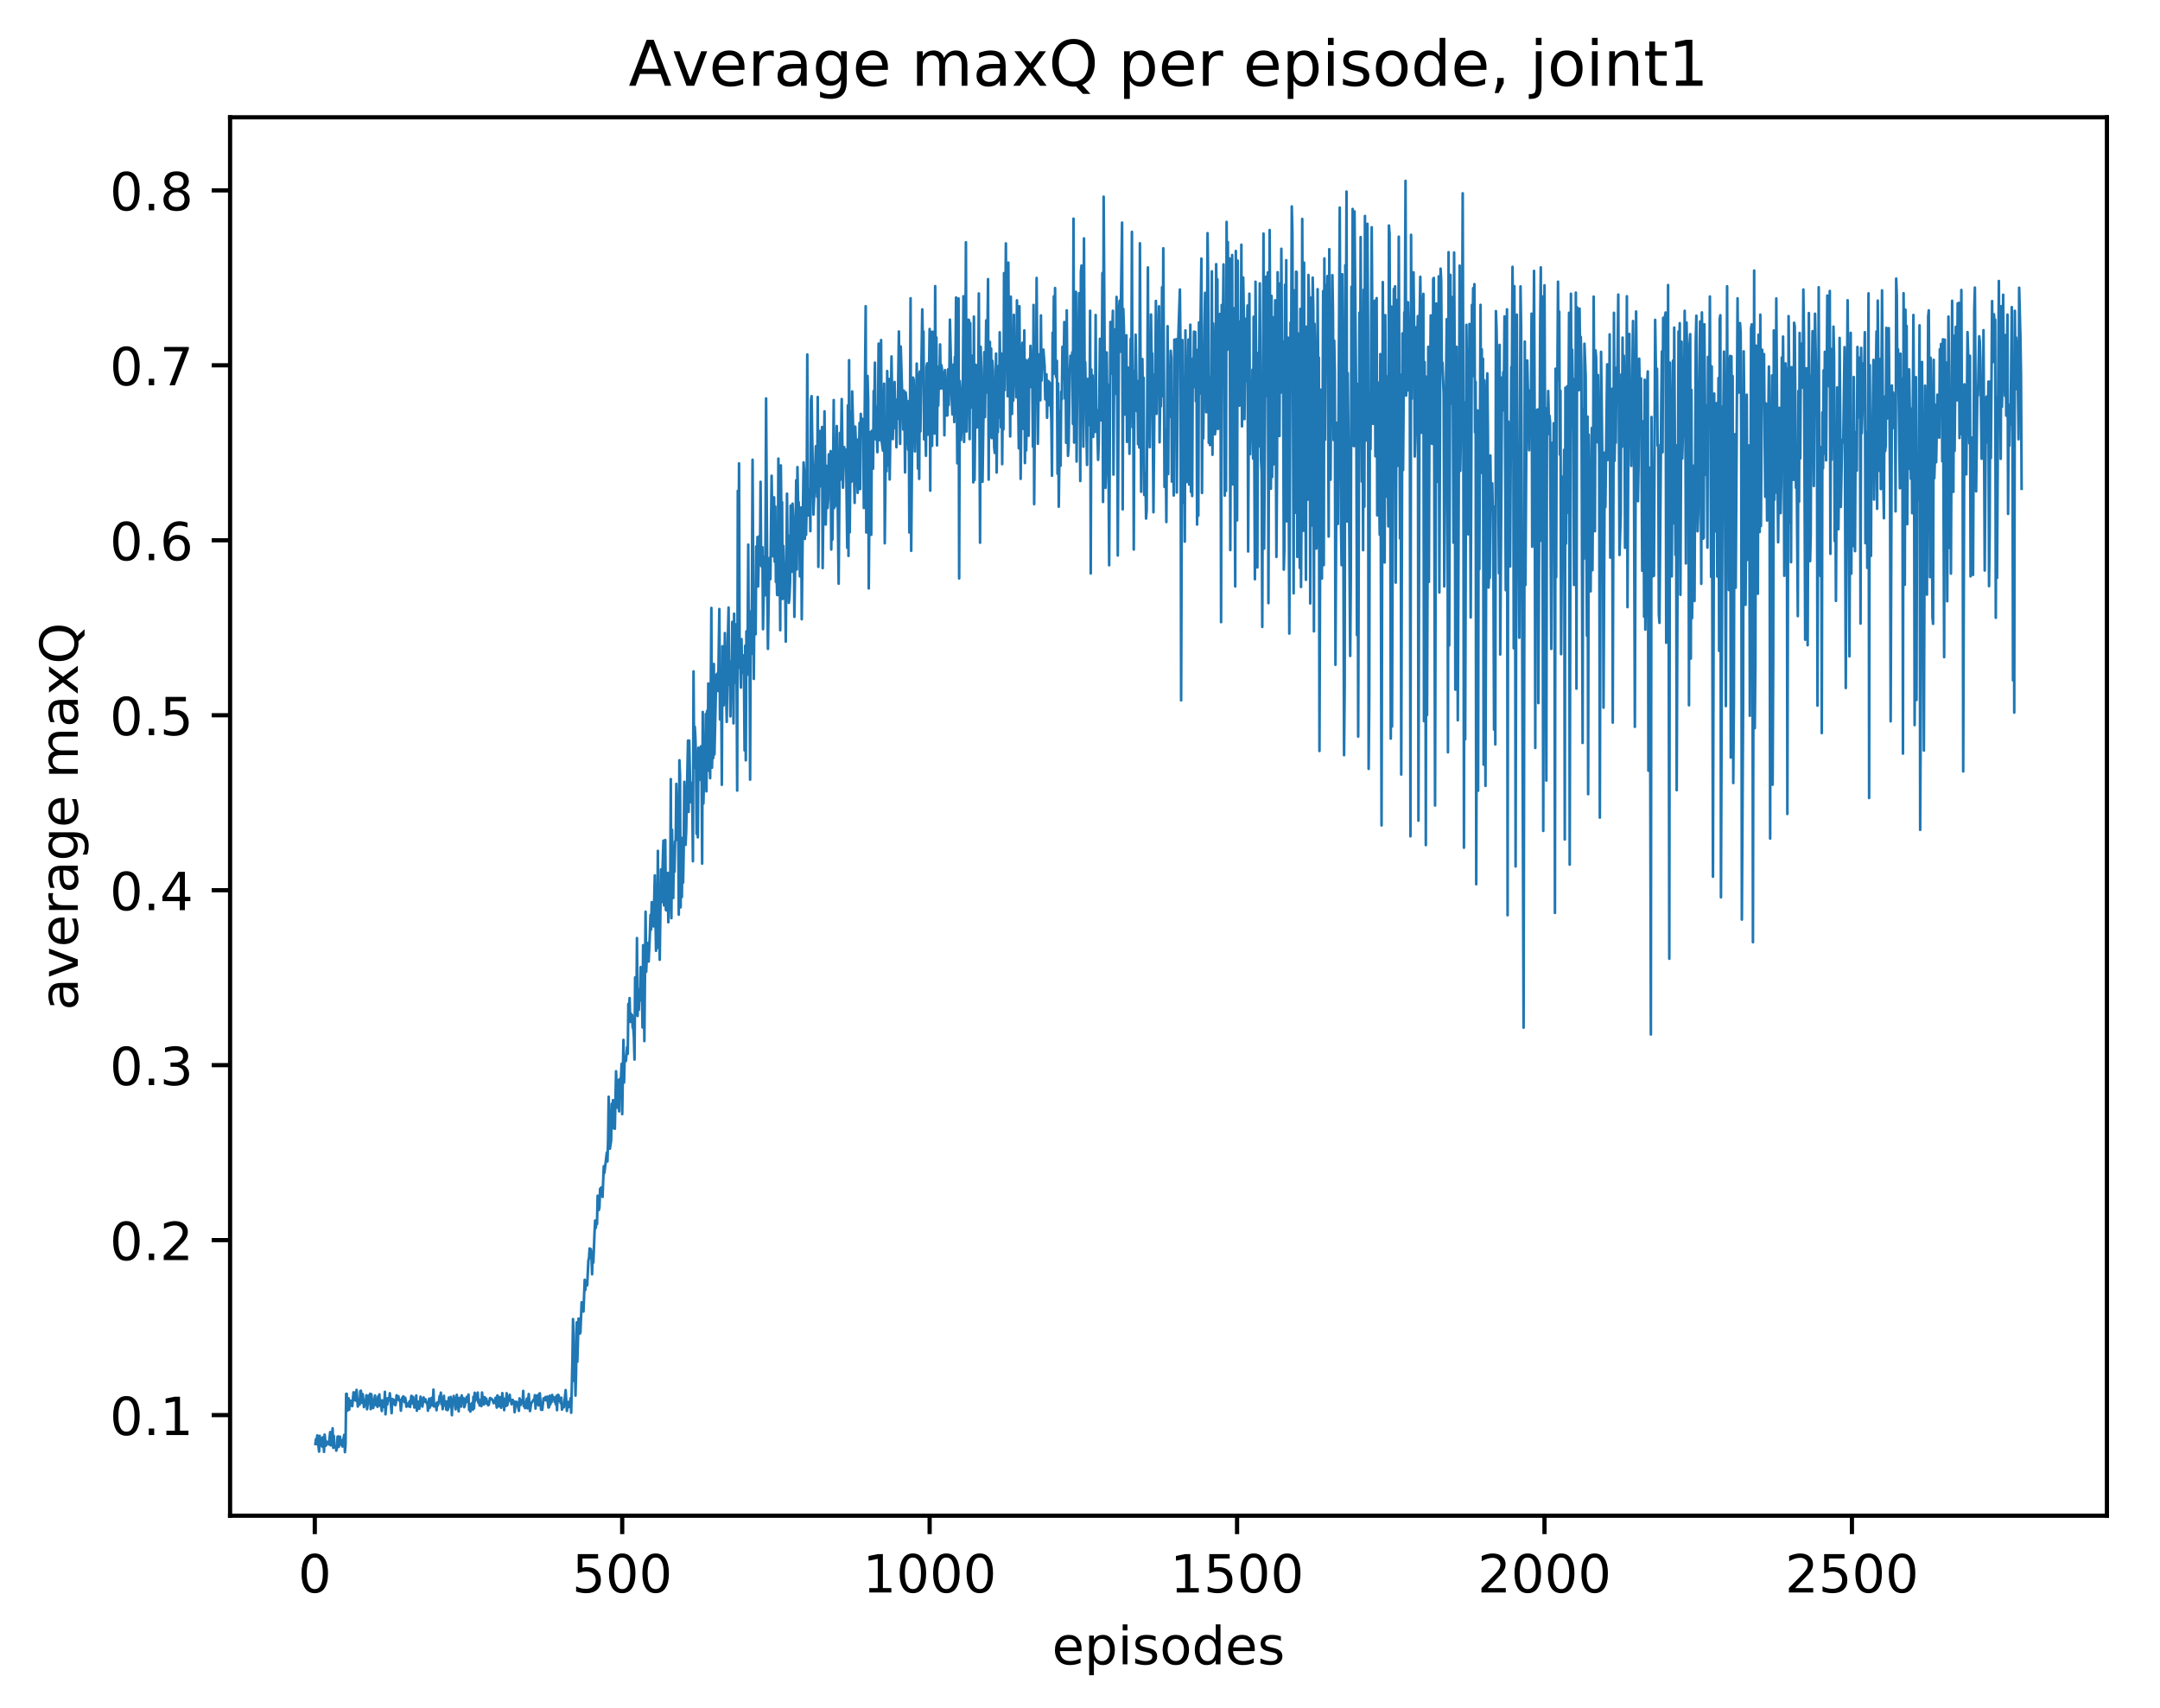 <?xml version="1.0" encoding="utf-8" standalone="no"?>
<!DOCTYPE svg PUBLIC "-//W3C//DTD SVG 1.1//EN"
  "http://www.w3.org/Graphics/SVG/1.1/DTD/svg11.dtd">
<!-- Created with matplotlib (http://matplotlib.org/) -->
<svg height="325pt" version="1.1" viewBox="0 0 411 325" width="411pt" xmlns="http://www.w3.org/2000/svg" xmlns:xlink="http://www.w3.org/1999/xlink">
 <defs>
  <style type="text/css">
*{stroke-linecap:butt;stroke-linejoin:round;}
  </style>
 </defs>
 <g id="figure_1">
  <g id="patch_1">
   <path d="M 0 325.986 
L 411.601 325.986 
L 411.601 0 
L 0 0 
z
" style="fill:#ffffff;"/>
  </g>
  <g id="axes_1">
   <g id="patch_2">
    <path d="M 43.781 288.43 
L 400.901 288.43 
L 400.901 22.318 
L 43.781 22.318 
z
" style="fill:#ffffff;"/>
   </g>
   <g id="matplotlib.axis_1">
    <g id="xtick_1">
     <g id="line2d_1">
      <defs>
       <path d="M 0 0 
L 0 3.5 
" id="mfa8d5dd34c" style="stroke:#000000;stroke-width:0.8;"/>
      </defs>
      <g>
       <use style="stroke:#000000;stroke-width:0.8;" x="59.897" xlink:href="#mfa8d5dd34c" y="288.43"/>
      </g>
     </g>
     <g id="text_1">
      <!-- 0 -->
      <defs>
       <path d="M 31.781 66.406 
Q 24.172 66.406 20.328 58.906 
Q 16.5 51.422 16.5 36.375 
Q 16.5 21.391 20.328 13.891 
Q 24.172 6.391 31.781 6.391 
Q 39.453 6.391 43.281 13.891 
Q 47.125 21.391 47.125 36.375 
Q 47.125 51.422 43.281 58.906 
Q 39.453 66.406 31.781 66.406 
z
M 31.781 74.219 
Q 44.047 74.219 50.516 64.516 
Q 56.984 54.828 56.984 36.375 
Q 56.984 17.969 50.516 8.266 
Q 44.047 -1.422 31.781 -1.422 
Q 19.531 -1.422 13.062 8.266 
Q 6.594 17.969 6.594 36.375 
Q 6.594 54.828 13.062 64.516 
Q 19.531 74.219 31.781 74.219 
z
" id="DejaVuSans-30"/>
      </defs>
      <g transform="translate(56.716 303.029)scale(0.1 -0.1)">
       <use xlink:href="#DejaVuSans-30"/>
      </g>
     </g>
    </g>
    <g id="xtick_2">
     <g id="line2d_2">
      <g>
       <use style="stroke:#000000;stroke-width:0.8;" x="118.393" xlink:href="#mfa8d5dd34c" y="288.43"/>
      </g>
     </g>
     <g id="text_2">
      <!-- 500 -->
      <defs>
       <path d="M 10.797 72.906 
L 49.516 72.906 
L 49.516 64.594 
L 19.828 64.594 
L 19.828 46.734 
Q 21.969 47.469 24.109 47.828 
Q 26.266 48.188 28.422 48.188 
Q 40.625 48.188 47.75 41.5 
Q 54.891 34.812 54.891 23.391 
Q 54.891 11.625 47.562 5.094 
Q 40.234 -1.422 26.906 -1.422 
Q 22.312 -1.422 17.547 -0.641 
Q 12.797 0.141 7.719 1.703 
L 7.719 11.625 
Q 12.109 9.234 16.797 8.062 
Q 21.484 6.891 26.703 6.891 
Q 35.156 6.891 40.078 11.328 
Q 45.016 15.766 45.016 23.391 
Q 45.016 31 40.078 35.438 
Q 35.156 39.891 26.703 39.891 
Q 22.75 39.891 18.812 39.016 
Q 14.891 38.141 10.797 36.281 
z
" id="DejaVuSans-35"/>
      </defs>
      <g transform="translate(108.85 303.029)scale(0.1 -0.1)">
       <use xlink:href="#DejaVuSans-35"/>
       <use x="63.623" xlink:href="#DejaVuSans-30"/>
       <use x="127.246" xlink:href="#DejaVuSans-30"/>
      </g>
     </g>
    </g>
    <g id="xtick_3">
     <g id="line2d_3">
      <g>
       <use style="stroke:#000000;stroke-width:0.8;" x="176.89" xlink:href="#mfa8d5dd34c" y="288.43"/>
      </g>
     </g>
     <g id="text_3">
      <!-- 1000 -->
      <defs>
       <path d="M 12.406 8.297 
L 28.516 8.297 
L 28.516 63.922 
L 10.984 60.406 
L 10.984 69.391 
L 28.422 72.906 
L 38.281 72.906 
L 38.281 8.297 
L 54.391 8.297 
L 54.391 0 
L 12.406 0 
z
" id="DejaVuSans-31"/>
      </defs>
      <g transform="translate(164.165 303.029)scale(0.1 -0.1)">
       <use xlink:href="#DejaVuSans-31"/>
       <use x="63.623" xlink:href="#DejaVuSans-30"/>
       <use x="127.246" xlink:href="#DejaVuSans-30"/>
       <use x="190.869" xlink:href="#DejaVuSans-30"/>
      </g>
     </g>
    </g>
    <g id="xtick_4">
     <g id="line2d_4">
      <g>
       <use style="stroke:#000000;stroke-width:0.8;" x="235.386" xlink:href="#mfa8d5dd34c" y="288.43"/>
      </g>
     </g>
     <g id="text_4">
      <!-- 1500 -->
      <g transform="translate(222.661 303.029)scale(0.1 -0.1)">
       <use xlink:href="#DejaVuSans-31"/>
       <use x="63.623" xlink:href="#DejaVuSans-35"/>
       <use x="127.246" xlink:href="#DejaVuSans-30"/>
       <use x="190.869" xlink:href="#DejaVuSans-30"/>
      </g>
     </g>
    </g>
    <g id="xtick_5">
     <g id="line2d_5">
      <g>
       <use style="stroke:#000000;stroke-width:0.8;" x="293.882" xlink:href="#mfa8d5dd34c" y="288.43"/>
      </g>
     </g>
     <g id="text_5">
      <!-- 2000 -->
      <defs>
       <path d="M 19.188 8.297 
L 53.609 8.297 
L 53.609 0 
L 7.328 0 
L 7.328 8.297 
Q 12.938 14.109 22.625 23.891 
Q 32.328 33.688 34.812 36.531 
Q 39.547 41.844 41.422 45.531 
Q 43.312 49.219 43.312 52.781 
Q 43.312 58.594 39.234 62.25 
Q 35.156 65.922 28.609 65.922 
Q 23.969 65.922 18.812 64.312 
Q 13.672 62.703 7.812 59.422 
L 7.812 69.391 
Q 13.766 71.781 18.938 73 
Q 24.125 74.219 28.422 74.219 
Q 39.75 74.219 46.484 68.547 
Q 53.219 62.891 53.219 53.422 
Q 53.219 48.922 51.531 44.891 
Q 49.859 40.875 45.406 35.406 
Q 44.188 33.984 37.641 27.219 
Q 31.109 20.453 19.188 8.297 
z
" id="DejaVuSans-32"/>
      </defs>
      <g transform="translate(281.157 303.029)scale(0.1 -0.1)">
       <use xlink:href="#DejaVuSans-32"/>
       <use x="63.623" xlink:href="#DejaVuSans-30"/>
       <use x="127.246" xlink:href="#DejaVuSans-30"/>
       <use x="190.869" xlink:href="#DejaVuSans-30"/>
      </g>
     </g>
    </g>
    <g id="xtick_6">
     <g id="line2d_6">
      <g>
       <use style="stroke:#000000;stroke-width:0.8;" x="352.379" xlink:href="#mfa8d5dd34c" y="288.43"/>
      </g>
     </g>
     <g id="text_6">
      <!-- 2500 -->
      <g transform="translate(339.654 303.029)scale(0.1 -0.1)">
       <use xlink:href="#DejaVuSans-32"/>
       <use x="63.623" xlink:href="#DejaVuSans-35"/>
       <use x="127.246" xlink:href="#DejaVuSans-30"/>
       <use x="190.869" xlink:href="#DejaVuSans-30"/>
      </g>
     </g>
    </g>
    <g id="text_7">
     <!-- episodes -->
     <defs>
      <path d="M 56.203 29.594 
L 56.203 25.203 
L 14.891 25.203 
Q 15.484 15.922 20.484 11.062 
Q 25.484 6.203 34.422 6.203 
Q 39.594 6.203 44.453 7.469 
Q 49.312 8.734 54.109 11.281 
L 54.109 2.781 
Q 49.266 0.734 44.188 -0.344 
Q 39.109 -1.422 33.891 -1.422 
Q 20.797 -1.422 13.156 6.188 
Q 5.516 13.812 5.516 26.812 
Q 5.516 40.234 12.766 48.109 
Q 20.016 56 32.328 56 
Q 43.359 56 49.781 48.891 
Q 56.203 41.797 56.203 29.594 
z
M 47.219 32.234 
Q 47.125 39.594 43.094 43.984 
Q 39.062 48.391 32.422 48.391 
Q 24.906 48.391 20.391 44.141 
Q 15.875 39.891 15.188 32.172 
z
" id="DejaVuSans-65"/>
      <path d="M 18.109 8.203 
L 18.109 -20.797 
L 9.078 -20.797 
L 9.078 54.688 
L 18.109 54.688 
L 18.109 46.391 
Q 20.953 51.266 25.266 53.625 
Q 29.594 56 35.594 56 
Q 45.562 56 51.781 48.094 
Q 58.016 40.188 58.016 27.297 
Q 58.016 14.406 51.781 6.484 
Q 45.562 -1.422 35.594 -1.422 
Q 29.594 -1.422 25.266 0.953 
Q 20.953 3.328 18.109 8.203 
z
M 48.688 27.297 
Q 48.688 37.203 44.609 42.844 
Q 40.531 48.484 33.406 48.484 
Q 26.266 48.484 22.188 42.844 
Q 18.109 37.203 18.109 27.297 
Q 18.109 17.391 22.188 11.75 
Q 26.266 6.109 33.406 6.109 
Q 40.531 6.109 44.609 11.75 
Q 48.688 17.391 48.688 27.297 
z
" id="DejaVuSans-70"/>
      <path d="M 9.422 54.688 
L 18.406 54.688 
L 18.406 0 
L 9.422 0 
z
M 9.422 75.984 
L 18.406 75.984 
L 18.406 64.594 
L 9.422 64.594 
z
" id="DejaVuSans-69"/>
      <path d="M 44.281 53.078 
L 44.281 44.578 
Q 40.484 46.531 36.375 47.5 
Q 32.281 48.484 27.875 48.484 
Q 21.188 48.484 17.844 46.438 
Q 14.5 44.391 14.5 40.281 
Q 14.5 37.156 16.891 35.375 
Q 19.281 33.594 26.516 31.984 
L 29.594 31.297 
Q 39.156 29.25 43.188 25.516 
Q 47.219 21.781 47.219 15.094 
Q 47.219 7.469 41.188 3.016 
Q 35.156 -1.422 24.609 -1.422 
Q 20.219 -1.422 15.453 -0.562 
Q 10.688 0.297 5.422 2 
L 5.422 11.281 
Q 10.406 8.688 15.234 7.391 
Q 20.062 6.109 24.812 6.109 
Q 31.156 6.109 34.562 8.281 
Q 37.984 10.453 37.984 14.406 
Q 37.984 18.062 35.516 20.016 
Q 33.062 21.969 24.703 23.781 
L 21.578 24.516 
Q 13.234 26.266 9.516 29.906 
Q 5.812 33.547 5.812 39.891 
Q 5.812 47.609 11.281 51.797 
Q 16.75 56 26.812 56 
Q 31.781 56 36.172 55.266 
Q 40.578 54.547 44.281 53.078 
z
" id="DejaVuSans-73"/>
      <path d="M 30.609 48.391 
Q 23.391 48.391 19.188 42.75 
Q 14.984 37.109 14.984 27.297 
Q 14.984 17.484 19.156 11.844 
Q 23.344 6.203 30.609 6.203 
Q 37.797 6.203 41.984 11.859 
Q 46.188 17.531 46.188 27.297 
Q 46.188 37.016 41.984 42.703 
Q 37.797 48.391 30.609 48.391 
z
M 30.609 56 
Q 42.328 56 49.016 48.375 
Q 55.719 40.766 55.719 27.297 
Q 55.719 13.875 49.016 6.219 
Q 42.328 -1.422 30.609 -1.422 
Q 18.844 -1.422 12.172 6.219 
Q 5.516 13.875 5.516 27.297 
Q 5.516 40.766 12.172 48.375 
Q 18.844 56 30.609 56 
z
" id="DejaVuSans-6f"/>
      <path d="M 45.406 46.391 
L 45.406 75.984 
L 54.391 75.984 
L 54.391 0 
L 45.406 0 
L 45.406 8.203 
Q 42.578 3.328 38.25 0.953 
Q 33.938 -1.422 27.875 -1.422 
Q 17.969 -1.422 11.734 6.484 
Q 5.516 14.406 5.516 27.297 
Q 5.516 40.188 11.734 48.094 
Q 17.969 56 27.875 56 
Q 33.938 56 38.25 53.625 
Q 42.578 51.266 45.406 46.391 
z
M 14.797 27.297 
Q 14.797 17.391 18.875 11.75 
Q 22.953 6.109 30.078 6.109 
Q 37.203 6.109 41.297 11.75 
Q 45.406 17.391 45.406 27.297 
Q 45.406 37.203 41.297 42.844 
Q 37.203 48.484 30.078 48.484 
Q 22.953 48.484 18.875 42.844 
Q 14.797 37.203 14.797 27.297 
z
" id="DejaVuSans-64"/>
     </defs>
     <g transform="translate(200.182 316.707)scale(0.1 -0.1)">
      <use xlink:href="#DejaVuSans-65"/>
      <use x="61.523" xlink:href="#DejaVuSans-70"/>
      <use x="125" xlink:href="#DejaVuSans-69"/>
      <use x="152.783" xlink:href="#DejaVuSans-73"/>
      <use x="204.883" xlink:href="#DejaVuSans-6f"/>
      <use x="266.064" xlink:href="#DejaVuSans-64"/>
      <use x="329.541" xlink:href="#DejaVuSans-65"/>
      <use x="391.064" xlink:href="#DejaVuSans-73"/>
     </g>
    </g>
   </g>
   <g id="matplotlib.axis_2">
    <g id="ytick_1">
     <g id="line2d_7">
      <defs>
       <path d="M 0 0 
L -3.5 0 
" id="m025335efd0" style="stroke:#000000;stroke-width:0.8;"/>
      </defs>
      <g>
       <use style="stroke:#000000;stroke-width:0.8;" x="43.781" xlink:href="#m025335efd0" y="269.277"/>
      </g>
     </g>
     <g id="text_8">
      <!-- 0.1 -->
      <defs>
       <path d="M 10.688 12.406 
L 21 12.406 
L 21 0 
L 10.688 0 
z
" id="DejaVuSans-2e"/>
      </defs>
      <g transform="translate(20.878 273.077)scale(0.1 -0.1)">
       <use xlink:href="#DejaVuSans-30"/>
       <use x="63.623" xlink:href="#DejaVuSans-2e"/>
       <use x="95.41" xlink:href="#DejaVuSans-31"/>
      </g>
     </g>
    </g>
    <g id="ytick_2">
     <g id="line2d_8">
      <g>
       <use style="stroke:#000000;stroke-width:0.8;" x="43.781" xlink:href="#m025335efd0" y="235.984"/>
      </g>
     </g>
     <g id="text_9">
      <!-- 0.2 -->
      <g transform="translate(20.878 239.783)scale(0.1 -0.1)">
       <use xlink:href="#DejaVuSans-30"/>
       <use x="63.623" xlink:href="#DejaVuSans-2e"/>
       <use x="95.41" xlink:href="#DejaVuSans-32"/>
      </g>
     </g>
    </g>
    <g id="ytick_3">
     <g id="line2d_9">
      <g>
       <use style="stroke:#000000;stroke-width:0.8;" x="43.781" xlink:href="#m025335efd0" y="202.691"/>
      </g>
     </g>
     <g id="text_10">
      <!-- 0.3 -->
      <defs>
       <path d="M 40.578 39.312 
Q 47.656 37.797 51.625 33 
Q 55.609 28.219 55.609 21.188 
Q 55.609 10.406 48.188 4.484 
Q 40.766 -1.422 27.094 -1.422 
Q 22.516 -1.422 17.656 -0.516 
Q 12.797 0.391 7.625 2.203 
L 7.625 11.719 
Q 11.719 9.328 16.594 8.109 
Q 21.484 6.891 26.812 6.891 
Q 36.078 6.891 40.938 10.547 
Q 45.797 14.203 45.797 21.188 
Q 45.797 27.641 41.281 31.266 
Q 36.766 34.906 28.719 34.906 
L 20.219 34.906 
L 20.219 43.016 
L 29.109 43.016 
Q 36.375 43.016 40.234 45.922 
Q 44.094 48.828 44.094 54.297 
Q 44.094 59.906 40.109 62.906 
Q 36.141 65.922 28.719 65.922 
Q 24.656 65.922 20.016 65.031 
Q 15.375 64.156 9.812 62.312 
L 9.812 71.094 
Q 15.438 72.656 20.344 73.438 
Q 25.25 74.219 29.594 74.219 
Q 40.828 74.219 47.359 69.109 
Q 53.906 64.016 53.906 55.328 
Q 53.906 49.266 50.438 45.094 
Q 46.969 40.922 40.578 39.312 
z
" id="DejaVuSans-33"/>
      </defs>
      <g transform="translate(20.878 206.49)scale(0.1 -0.1)">
       <use xlink:href="#DejaVuSans-30"/>
       <use x="63.623" xlink:href="#DejaVuSans-2e"/>
       <use x="95.41" xlink:href="#DejaVuSans-33"/>
      </g>
     </g>
    </g>
    <g id="ytick_4">
     <g id="line2d_10">
      <g>
       <use style="stroke:#000000;stroke-width:0.8;" x="43.781" xlink:href="#m025335efd0" y="169.398"/>
      </g>
     </g>
     <g id="text_11">
      <!-- 0.4 -->
      <defs>
       <path d="M 37.797 64.312 
L 12.891 25.391 
L 37.797 25.391 
z
M 35.203 72.906 
L 47.609 72.906 
L 47.609 25.391 
L 58.016 25.391 
L 58.016 17.188 
L 47.609 17.188 
L 47.609 0 
L 37.797 0 
L 37.797 17.188 
L 4.891 17.188 
L 4.891 26.703 
z
" id="DejaVuSans-34"/>
      </defs>
      <g transform="translate(20.878 173.197)scale(0.1 -0.1)">
       <use xlink:href="#DejaVuSans-30"/>
       <use x="63.623" xlink:href="#DejaVuSans-2e"/>
       <use x="95.41" xlink:href="#DejaVuSans-34"/>
      </g>
     </g>
    </g>
    <g id="ytick_5">
     <g id="line2d_11">
      <g>
       <use style="stroke:#000000;stroke-width:0.8;" x="43.781" xlink:href="#m025335efd0" y="136.104"/>
      </g>
     </g>
     <g id="text_12">
      <!-- 0.5 -->
      <g transform="translate(20.878 139.904)scale(0.1 -0.1)">
       <use xlink:href="#DejaVuSans-30"/>
       <use x="63.623" xlink:href="#DejaVuSans-2e"/>
       <use x="95.41" xlink:href="#DejaVuSans-35"/>
      </g>
     </g>
    </g>
    <g id="ytick_6">
     <g id="line2d_12">
      <g>
       <use style="stroke:#000000;stroke-width:0.8;" x="43.781" xlink:href="#m025335efd0" y="102.811"/>
      </g>
     </g>
     <g id="text_13">
      <!-- 0.6 -->
      <defs>
       <path d="M 33.016 40.375 
Q 26.375 40.375 22.484 35.828 
Q 18.609 31.297 18.609 23.391 
Q 18.609 15.531 22.484 10.953 
Q 26.375 6.391 33.016 6.391 
Q 39.656 6.391 43.531 10.953 
Q 47.406 15.531 47.406 23.391 
Q 47.406 31.297 43.531 35.828 
Q 39.656 40.375 33.016 40.375 
z
M 52.594 71.297 
L 52.594 62.312 
Q 48.875 64.062 45.094 64.984 
Q 41.312 65.922 37.594 65.922 
Q 27.828 65.922 22.672 59.328 
Q 17.531 52.734 16.797 39.406 
Q 19.672 43.656 24.016 45.922 
Q 28.375 48.188 33.594 48.188 
Q 44.578 48.188 50.953 41.516 
Q 57.328 34.859 57.328 23.391 
Q 57.328 12.156 50.688 5.359 
Q 44.047 -1.422 33.016 -1.422 
Q 20.359 -1.422 13.672 8.266 
Q 6.984 17.969 6.984 36.375 
Q 6.984 53.656 15.188 63.938 
Q 23.391 74.219 37.203 74.219 
Q 40.922 74.219 44.703 73.484 
Q 48.484 72.75 52.594 71.297 
z
" id="DejaVuSans-36"/>
      </defs>
      <g transform="translate(20.878 106.61)scale(0.1 -0.1)">
       <use xlink:href="#DejaVuSans-30"/>
       <use x="63.623" xlink:href="#DejaVuSans-2e"/>
       <use x="95.41" xlink:href="#DejaVuSans-36"/>
      </g>
     </g>
    </g>
    <g id="ytick_7">
     <g id="line2d_13">
      <g>
       <use style="stroke:#000000;stroke-width:0.8;" x="43.781" xlink:href="#m025335efd0" y="69.518"/>
      </g>
     </g>
     <g id="text_14">
      <!-- 0.7 -->
      <defs>
       <path d="M 8.203 72.906 
L 55.078 72.906 
L 55.078 68.703 
L 28.609 0 
L 18.312 0 
L 43.219 64.594 
L 8.203 64.594 
z
" id="DejaVuSans-37"/>
      </defs>
      <g transform="translate(20.878 73.317)scale(0.1 -0.1)">
       <use xlink:href="#DejaVuSans-30"/>
       <use x="63.623" xlink:href="#DejaVuSans-2e"/>
       <use x="95.41" xlink:href="#DejaVuSans-37"/>
      </g>
     </g>
    </g>
    <g id="ytick_8">
     <g id="line2d_14">
      <g>
       <use style="stroke:#000000;stroke-width:0.8;" x="43.781" xlink:href="#m025335efd0" y="36.225"/>
      </g>
     </g>
     <g id="text_15">
      <!-- 0.8 -->
      <defs>
       <path d="M 31.781 34.625 
Q 24.75 34.625 20.719 30.859 
Q 16.703 27.094 16.703 20.516 
Q 16.703 13.922 20.719 10.156 
Q 24.75 6.391 31.781 6.391 
Q 38.812 6.391 42.859 10.172 
Q 46.922 13.969 46.922 20.516 
Q 46.922 27.094 42.891 30.859 
Q 38.875 34.625 31.781 34.625 
z
M 21.922 38.812 
Q 15.578 40.375 12.031 44.719 
Q 8.5 49.078 8.5 55.328 
Q 8.5 64.062 14.719 69.141 
Q 20.953 74.219 31.781 74.219 
Q 42.672 74.219 48.875 69.141 
Q 55.078 64.062 55.078 55.328 
Q 55.078 49.078 51.531 44.719 
Q 48 40.375 41.703 38.812 
Q 48.828 37.156 52.797 32.312 
Q 56.781 27.484 56.781 20.516 
Q 56.781 9.906 50.312 4.234 
Q 43.844 -1.422 31.781 -1.422 
Q 19.734 -1.422 13.25 4.234 
Q 6.781 9.906 6.781 20.516 
Q 6.781 27.484 10.781 32.312 
Q 14.797 37.156 21.922 38.812 
z
M 18.312 54.391 
Q 18.312 48.734 21.844 45.562 
Q 25.391 42.391 31.781 42.391 
Q 38.141 42.391 41.719 45.562 
Q 45.312 48.734 45.312 54.391 
Q 45.312 60.062 41.719 63.234 
Q 38.141 66.406 31.781 66.406 
Q 25.391 66.406 21.844 63.234 
Q 18.312 60.062 18.312 54.391 
z
" id="DejaVuSans-38"/>
      </defs>
      <g transform="translate(20.878 40.024)scale(0.1 -0.1)">
       <use xlink:href="#DejaVuSans-30"/>
       <use x="63.623" xlink:href="#DejaVuSans-2e"/>
       <use x="95.41" xlink:href="#DejaVuSans-38"/>
      </g>
     </g>
    </g>
    <g id="text_16">
     <!-- average maxQ -->
     <defs>
      <path d="M 34.281 27.484 
Q 23.391 27.484 19.188 25 
Q 14.984 22.516 14.984 16.5 
Q 14.984 11.719 18.141 8.906 
Q 21.297 6.109 26.703 6.109 
Q 34.188 6.109 38.703 11.406 
Q 43.219 16.703 43.219 25.484 
L 43.219 27.484 
z
M 52.203 31.203 
L 52.203 0 
L 43.219 0 
L 43.219 8.297 
Q 40.141 3.328 35.547 0.953 
Q 30.953 -1.422 24.312 -1.422 
Q 15.922 -1.422 10.953 3.297 
Q 6 8.016 6 15.922 
Q 6 25.141 12.172 29.828 
Q 18.359 34.516 30.609 34.516 
L 43.219 34.516 
L 43.219 35.406 
Q 43.219 41.609 39.141 45 
Q 35.062 48.391 27.688 48.391 
Q 23 48.391 18.547 47.266 
Q 14.109 46.141 10.016 43.891 
L 10.016 52.203 
Q 14.938 54.109 19.578 55.047 
Q 24.219 56 28.609 56 
Q 40.484 56 46.344 49.844 
Q 52.203 43.703 52.203 31.203 
z
" id="DejaVuSans-61"/>
      <path d="M 2.984 54.688 
L 12.5 54.688 
L 29.594 8.797 
L 46.688 54.688 
L 56.203 54.688 
L 35.688 0 
L 23.484 0 
z
" id="DejaVuSans-76"/>
      <path d="M 41.109 46.297 
Q 39.594 47.172 37.812 47.578 
Q 36.031 48 33.891 48 
Q 26.266 48 22.188 43.047 
Q 18.109 38.094 18.109 28.812 
L 18.109 0 
L 9.078 0 
L 9.078 54.688 
L 18.109 54.688 
L 18.109 46.188 
Q 20.953 51.172 25.484 53.578 
Q 30.031 56 36.531 56 
Q 37.453 56 38.578 55.875 
Q 39.703 55.766 41.062 55.516 
z
" id="DejaVuSans-72"/>
      <path d="M 45.406 27.984 
Q 45.406 37.75 41.375 43.109 
Q 37.359 48.484 30.078 48.484 
Q 22.859 48.484 18.828 43.109 
Q 14.797 37.75 14.797 27.984 
Q 14.797 18.266 18.828 12.891 
Q 22.859 7.516 30.078 7.516 
Q 37.359 7.516 41.375 12.891 
Q 45.406 18.266 45.406 27.984 
z
M 54.391 6.781 
Q 54.391 -7.172 48.188 -13.984 
Q 42 -20.797 29.203 -20.797 
Q 24.469 -20.797 20.266 -20.094 
Q 16.062 -19.391 12.109 -17.922 
L 12.109 -9.188 
Q 16.062 -11.328 19.922 -12.344 
Q 23.781 -13.375 27.781 -13.375 
Q 36.625 -13.375 41.016 -8.766 
Q 45.406 -4.156 45.406 5.172 
L 45.406 9.625 
Q 42.625 4.781 38.281 2.391 
Q 33.938 0 27.875 0 
Q 17.828 0 11.672 7.656 
Q 5.516 15.328 5.516 27.984 
Q 5.516 40.672 11.672 48.328 
Q 17.828 56 27.875 56 
Q 33.938 56 38.281 53.609 
Q 42.625 51.219 45.406 46.391 
L 45.406 54.688 
L 54.391 54.688 
z
" id="DejaVuSans-67"/>
      <path id="DejaVuSans-20"/>
      <path d="M 52 44.188 
Q 55.375 50.25 60.062 53.125 
Q 64.75 56 71.094 56 
Q 79.641 56 84.281 50.016 
Q 88.922 44.047 88.922 33.016 
L 88.922 0 
L 79.891 0 
L 79.891 32.719 
Q 79.891 40.578 77.094 44.375 
Q 74.312 48.188 68.609 48.188 
Q 61.625 48.188 57.562 43.547 
Q 53.516 38.922 53.516 30.906 
L 53.516 0 
L 44.484 0 
L 44.484 32.719 
Q 44.484 40.625 41.703 44.406 
Q 38.922 48.188 33.109 48.188 
Q 26.219 48.188 22.156 43.531 
Q 18.109 38.875 18.109 30.906 
L 18.109 0 
L 9.078 0 
L 9.078 54.688 
L 18.109 54.688 
L 18.109 46.188 
Q 21.188 51.219 25.484 53.609 
Q 29.781 56 35.688 56 
Q 41.656 56 45.828 52.969 
Q 50 49.953 52 44.188 
z
" id="DejaVuSans-6d"/>
      <path d="M 54.891 54.688 
L 35.109 28.078 
L 55.906 0 
L 45.312 0 
L 29.391 21.484 
L 13.484 0 
L 2.875 0 
L 24.125 28.609 
L 4.688 54.688 
L 15.281 54.688 
L 29.781 35.203 
L 44.281 54.688 
z
" id="DejaVuSans-78"/>
      <path d="M 39.406 66.219 
Q 28.656 66.219 22.328 58.203 
Q 16.016 50.203 16.016 36.375 
Q 16.016 22.609 22.328 14.594 
Q 28.656 6.594 39.406 6.594 
Q 50.141 6.594 56.422 14.594 
Q 62.703 22.609 62.703 36.375 
Q 62.703 50.203 56.422 58.203 
Q 50.141 66.219 39.406 66.219 
z
M 53.219 1.312 
L 66.219 -12.891 
L 54.297 -12.891 
L 43.5 -1.219 
Q 41.891 -1.312 41.031 -1.359 
Q 40.188 -1.422 39.406 -1.422 
Q 24.031 -1.422 14.812 8.859 
Q 5.609 19.141 5.609 36.375 
Q 5.609 53.656 14.812 63.938 
Q 24.031 74.219 39.406 74.219 
Q 54.734 74.219 63.906 63.938 
Q 73.094 53.656 73.094 36.375 
Q 73.094 23.688 67.984 14.641 
Q 62.891 5.609 53.219 1.312 
z
" id="DejaVuSans-51"/>
     </defs>
     <g transform="translate(14.798 192.263)rotate(-90)scale(0.1 -0.1)">
      <use xlink:href="#DejaVuSans-61"/>
      <use x="61.279" xlink:href="#DejaVuSans-76"/>
      <use x="120.459" xlink:href="#DejaVuSans-65"/>
      <use x="181.982" xlink:href="#DejaVuSans-72"/>
      <use x="223.096" xlink:href="#DejaVuSans-61"/>
      <use x="284.375" xlink:href="#DejaVuSans-67"/>
      <use x="347.852" xlink:href="#DejaVuSans-65"/>
      <use x="409.375" xlink:href="#DejaVuSans-20"/>
      <use x="441.162" xlink:href="#DejaVuSans-6d"/>
      <use x="538.574" xlink:href="#DejaVuSans-61"/>
      <use x="599.854" xlink:href="#DejaVuSans-78"/>
      <use x="659.033" xlink:href="#DejaVuSans-51"/>
     </g>
    </g>
   </g>
   <g id="line2d_15">
    <path clip-path="url(#p3d2ec75ad9)" d="M 60.014 274.784 
L 60.131 273.83 
L 60.248 274.801 
L 60.365 273.142 
L 60.716 276.229 
L 60.833 273.231 
L 60.95 275.064 
L 61.067 275.01 
L 61.184 273.676 
L 61.301 275.28 
L 61.418 273.506 
L 61.535 273.76 
L 61.652 276.276 
L 61.769 273.001 
L 62.003 275.118 
L 62.237 274.358 
L 62.471 274.776 
L 62.588 274.86 
L 62.822 272.512 
L 62.939 275.046 
L 63.056 274.835 
L 63.29 271.794 
L 63.407 275.506 
L 63.524 273.256 
L 63.641 275.329 
L 63.875 275.359 
L 63.992 276.047 
L 64.109 275.516 
L 64.226 273.391 
L 64.343 273.341 
L 64.46 275.328 
L 64.694 273.38 
L 64.811 274.902 
L 64.928 274.026 
L 65.162 275.264 
L 65.396 273.544 
L 65.513 273.024 
L 65.63 276.334 
L 65.747 274.9 
L 65.864 265.229 
L 65.981 265.232 
L 66.098 268.457 
L 66.332 266.099 
L 66.449 268.242 
L 66.566 266.521 
L 66.683 266.519 
L 66.8 267.491 
L 66.917 266.937 
L 67.034 267.567 
L 67.268 264.951 
L 67.385 266.426 
L 67.502 264.996 
L 67.618 265.452 
L 67.735 266.545 
L 67.852 264.481 
L 68.086 267.664 
L 68.203 266.295 
L 68.437 267.286 
L 68.554 264.721 
L 68.671 264.636 
L 68.905 266.94 
L 69.022 265.303 
L 69.256 267.773 
L 69.49 266.488 
L 69.607 266.62 
L 69.724 265.504 
L 69.841 268.169 
L 70.192 265.572 
L 70.309 267.044 
L 70.426 265.221 
L 70.543 268.144 
L 70.66 265.307 
L 70.894 267.529 
L 71.011 267.934 
L 71.362 265.544 
L 71.479 267.365 
L 71.596 266.168 
L 71.83 267.717 
L 71.947 265.743 
L 72.064 266.644 
L 72.181 265.344 
L 72.298 267.503 
L 72.415 266.447 
L 72.649 268.501 
L 72.766 266.491 
L 72.883 266.512 
L 73 267.753 
L 73.117 267.585 
L 73.234 264.851 
L 73.351 269.133 
L 73.585 266.115 
L 73.702 267.245 
L 73.819 266.077 
L 73.936 266.484 
L 74.053 266.425 
L 74.17 265.122 
L 74.521 268.923 
L 74.638 266.213 
L 74.755 267.229 
L 74.872 266.327 
L 75.106 266.983 
L 75.223 267.403 
L 75.34 266.958 
L 75.457 265.51 
L 75.691 266.286 
L 75.808 265.694 
L 75.925 266.512 
L 76.042 266.34 
L 76.159 266.711 
L 76.276 268.438 
L 76.51 266.07 
L 76.744 265.714 
L 76.861 266.06 
L 76.978 266.832 
L 77.095 265.973 
L 77.212 266.534 
L 77.329 267.69 
L 77.446 267.515 
L 77.68 267.039 
L 77.797 267.613 
L 77.914 266.659 
L 78.031 267.73 
L 78.265 265.621 
L 78.382 265.71 
L 78.499 267.065 
L 78.616 265.823 
L 78.85 267.852 
L 78.967 266.47 
L 79.084 267.741 
L 79.201 265.547 
L 79.318 268.457 
L 79.552 266.722 
L 79.786 268.074 
L 80.02 265.77 
L 80.371 267.658 
L 80.605 265.919 
L 80.722 266.754 
L 80.956 266.267 
L 81.19 267.048 
L 81.307 266.883 
L 81.424 268.442 
L 81.658 266.15 
L 81.775 267.878 
L 81.892 267.059 
L 82.009 267.452 
L 82.126 266.005 
L 82.243 267.451 
L 82.36 267.147 
L 82.477 264.433 
L 82.594 267.644 
L 82.711 267.519 
L 82.828 267.117 
L 82.945 267.241 
L 83.062 268.354 
L 83.179 266.878 
L 83.296 267.474 
L 83.529 266.624 
L 83.646 265.649 
L 83.763 266.474 
L 83.88 265.006 
L 83.997 267.203 
L 84.114 266.606 
L 84.231 268.151 
L 84.465 265.608 
L 84.582 267.411 
L 84.699 266.637 
L 84.933 268.252 
L 85.05 266.668 
L 85.167 268.329 
L 85.284 268.092 
L 85.401 265.953 
L 85.518 266.228 
L 85.635 267.659 
L 85.752 265.823 
L 85.869 266.846 
L 85.986 269.302 
L 86.103 266.343 
L 86.22 267.105 
L 86.337 265.642 
L 86.688 268.181 
L 86.922 265.426 
L 87.039 267.703 
L 87.156 267.235 
L 87.273 268.567 
L 87.39 266.029 
L 87.507 265.999 
L 87.741 267.666 
L 87.858 265.535 
L 87.975 266.577 
L 88.209 266.055 
L 88.326 267.776 
L 88.443 267.487 
L 88.794 265.831 
L 88.911 266.774 
L 89.145 265.373 
L 89.262 268.298 
L 89.379 267.246 
L 89.496 268.618 
L 89.613 267.207 
L 89.73 267.876 
L 89.847 266.971 
L 89.964 268.259 
L 90.081 265.799 
L 90.198 268.006 
L 90.315 265.032 
L 90.432 266.591 
L 90.9 264.993 
L 91.017 266.918 
L 91.134 266.289 
L 91.251 267.447 
L 91.368 266.862 
L 91.602 267.569 
L 91.719 264.983 
L 91.953 267.037 
L 92.07 267.26 
L 92.187 265.862 
L 92.304 265.99 
L 92.421 267.01 
L 92.538 266.174 
L 92.655 267.143 
L 92.772 266.713 
L 92.889 267.403 
L 93.006 267.33 
L 93.24 266.028 
L 93.357 266.229 
L 93.474 266.137 
L 93.708 266.393 
L 93.942 267.029 
L 94.176 266.615 
L 94.293 265.982 
L 94.527 267.858 
L 94.644 265.53 
L 94.878 267.608 
L 94.995 265.846 
L 95.112 267.59 
L 95.229 265.885 
L 95.346 267.893 
L 95.463 267.361 
L 95.58 265.097 
L 95.697 266.464 
L 95.814 266.167 
L 95.931 268.34 
L 96.048 266.171 
L 96.282 267.542 
L 96.399 265.117 
L 96.516 267.416 
L 96.984 265.417 
L 97.101 266.56 
L 97.218 266.368 
L 97.335 267.211 
L 97.569 266.382 
L 97.686 266.78 
L 97.803 266.688 
L 97.92 268.735 
L 98.154 266.738 
L 98.388 266.838 
L 98.739 268.475 
L 98.856 266.105 
L 99.09 267.356 
L 99.324 266.419 
L 99.44 266.994 
L 99.557 264.677 
L 99.674 267.576 
L 99.791 267.319 
L 99.908 267.962 
L 100.259 266.141 
L 100.376 268.001 
L 100.61 265.271 
L 100.844 268.518 
L 101.078 267.052 
L 101.546 266.361 
L 101.663 266.475 
L 101.78 265.486 
L 101.897 268.044 
L 102.014 266.325 
L 102.131 267.242 
L 102.248 265.533 
L 102.482 267.433 
L 102.599 265.231 
L 102.716 265.135 
L 102.95 268.262 
L 103.067 267.576 
L 103.184 268.287 
L 103.418 266.104 
L 103.535 266.429 
L 103.769 265.854 
L 103.886 266.475 
L 104.12 265.775 
L 104.354 267.849 
L 104.471 267.806 
L 104.588 265.602 
L 104.705 267.276 
L 104.822 266.23 
L 104.939 266.83 
L 105.056 265.444 
L 105.29 266.284 
L 105.407 265.903 
L 105.524 266.741 
L 105.641 266.35 
L 105.758 267.254 
L 105.875 265.642 
L 105.992 268.345 
L 106.109 265.467 
L 106.226 265.431 
L 106.343 265.669 
L 106.46 266.638 
L 106.577 266.557 
L 106.694 267.016 
L 106.811 265.986 
L 106.928 268.237 
L 107.162 267.189 
L 107.279 267.799 
L 107.63 264.528 
L 107.864 268.491 
L 108.098 266.81 
L 108.215 266.77 
L 108.332 267.757 
L 108.566 266.066 
L 108.683 268.836 
L 108.917 258.968 
L 109.034 251.011 
L 109.151 253.967 
L 109.268 262.775 
L 109.385 257.432 
L 109.502 265.577 
L 109.619 260.951 
L 109.736 251.634 
L 109.853 259.126 
L 110.087 250.909 
L 110.321 253.775 
L 110.438 253.587 
L 110.672 247.818 
L 110.789 247.924 
L 110.906 249.556 
L 111.023 249.568 
L 111.257 243.538 
L 111.374 245.479 
L 111.491 244.015 
L 111.725 244.59 
L 111.959 239.833 
L 112.076 239.45 
L 112.193 237.573 
L 112.31 239.374 
L 112.427 237.705 
L 112.544 238.862 
L 112.661 242.493 
L 112.778 238.595 
L 112.895 240.275 
L 113.129 234.542 
L 113.246 232.252 
L 113.363 233.668 
L 113.48 232.296 
L 113.597 232.926 
L 113.714 227.534 
L 113.948 230.263 
L 114.065 229.697 
L 114.182 226.231 
L 114.416 225.968 
L 114.533 226.266 
L 114.65 227.769 
L 114.884 221.924 
L 115.001 223.206 
L 115.468 219.322 
L 115.585 221.007 
L 115.702 216.927 
L 115.819 208.703 
L 116.053 218.591 
L 116.287 216.964 
L 116.404 210.047 
L 116.521 214.735 
L 116.638 209.355 
L 116.755 213.573 
L 116.872 213.454 
L 116.989 214.799 
L 117.223 203.856 
L 117.457 210.78 
L 117.574 209.975 
L 117.691 205.514 
L 117.808 211.481 
L 117.925 205.337 
L 118.042 208.013 
L 118.276 202.441 
L 118.393 212.018 
L 118.627 197.885 
L 118.744 205.991 
L 118.861 201.269 
L 119.095 201.9 
L 119.329 199.235 
L 119.446 200.523 
L 119.563 191.026 
L 119.68 193.697 
L 119.797 189.929 
L 119.914 194.456 
L 120.031 192.883 
L 120.148 193.181 
L 120.265 193.135 
L 120.382 195.557 
L 120.499 195.615 
L 120.616 197.385 
L 120.733 201.62 
L 120.85 185.98 
L 121.084 193.078 
L 121.201 178.506 
L 121.318 193.329 
L 121.435 188.256 
L 121.552 192.168 
L 121.669 188.761 
L 121.786 190.383 
L 121.903 184.028 
L 122.02 189.367 
L 122.137 187.804 
L 122.254 195.512 
L 122.371 179.866 
L 122.488 182.902 
L 122.605 198.113 
L 122.839 173.495 
L 122.956 184.916 
L 123.073 182.137 
L 123.19 182.326 
L 123.307 179.429 
L 123.424 182.973 
L 123.658 177.75 
L 123.775 174.11 
L 123.892 176.885 
L 124.009 171.675 
L 124.243 173.813 
L 124.36 176.283 
L 124.594 166.583 
L 124.828 180.936 
L 125.062 175.862 
L 125.179 161.909 
L 125.296 180.387 
L 125.413 172.107 
L 125.53 182.64 
L 125.764 165.445 
L 125.881 171.682 
L 126.232 159.973 
L 126.349 172.303 
L 126.583 159.841 
L 126.7 173.146 
L 126.817 173.241 
L 126.934 170.977 
L 127.051 166.101 
L 127.168 175.495 
L 127.402 167.167 
L 127.519 170.797 
L 127.636 148.257 
L 127.753 174.722 
L 127.87 157.896 
L 128.104 170.878 
L 128.221 160.974 
L 128.338 165.892 
L 128.455 160.099 
L 128.572 159.948 
L 128.689 149.165 
L 128.923 158.711 
L 129.04 155.5 
L 129.157 174.048 
L 129.274 144.671 
L 129.391 147.58 
L 129.508 172.655 
L 129.625 159.394 
L 129.742 170.69 
L 129.859 162.359 
L 129.976 167.955 
L 130.093 161.808 
L 130.21 148.775 
L 130.327 152.492 
L 130.444 160.768 
L 130.561 158.29 
L 130.912 140.931 
L 131.029 154.496 
L 131.145 140.928 
L 131.379 152.65 
L 131.496 148.941 
L 131.613 149.651 
L 131.73 152.524 
L 131.847 163.885 
L 131.964 127.754 
L 132.081 146.125 
L 132.198 138.292 
L 132.315 140.313 
L 132.432 144.461 
L 132.549 158.67 
L 132.666 155.83 
L 132.783 159.345 
L 132.9 142.291 
L 133.017 148.445 
L 133.134 143.389 
L 133.251 144.575 
L 133.368 142.013 
L 133.485 144.014 
L 133.602 164.338 
L 133.719 135.478 
L 133.836 152.91 
L 134.07 144.068 
L 134.187 145.044 
L 134.304 135.859 
L 134.421 150.582 
L 134.538 135.28 
L 134.655 146.666 
L 134.772 130.059 
L 135.006 144.269 
L 135.123 148.085 
L 135.357 115.689 
L 135.474 146.082 
L 135.591 141.552 
L 135.708 144.263 
L 135.825 126.349 
L 135.942 143.564 
L 136.176 133.402 
L 136.293 128.437 
L 136.527 128.147 
L 136.644 131.494 
L 136.878 115.895 
L 136.995 136.902 
L 137.112 136.181 
L 137.229 130.267 
L 137.346 149.342 
L 137.463 122.973 
L 137.697 134.227 
L 137.814 130.327 
L 137.931 120.466 
L 138.282 137.37 
L 138.516 120.74 
L 138.633 115.613 
L 138.75 130.31 
L 138.867 127.124 
L 138.984 136.322 
L 139.101 125.858 
L 139.218 130.105 
L 139.335 118.344 
L 139.452 124.182 
L 139.569 137.658 
L 139.686 116.779 
L 139.803 129.96 
L 139.92 126.638 
L 140.037 118.807 
L 140.154 127.172 
L 140.271 150.44 
L 140.388 93.407 
L 140.505 116.98 
L 140.622 88.182 
L 140.739 127.078 
L 140.856 126.322 
L 140.973 130.838 
L 141.09 121.622 
L 141.207 128.03 
L 141.324 124.678 
L 141.441 125.314 
L 141.558 127.987 
L 141.675 142.798 
L 141.792 122.875 
L 141.909 144.68 
L 142.026 120.139 
L 142.143 128.445 
L 142.26 121.749 
L 142.377 103.638 
L 142.494 126.454 
L 142.611 119.448 
L 142.728 148.359 
L 142.845 116.343 
L 142.962 124.446 
L 143.079 112.742 
L 143.196 87.492 
L 143.43 129.189 
L 143.547 114.386 
L 143.781 120.695 
L 143.898 103.98 
L 144.015 109.892 
L 144.132 102.207 
L 144.249 111.602 
L 144.483 102.017 
L 144.6 107.548 
L 144.717 91.682 
L 144.834 107.214 
L 144.951 107.811 
L 145.068 104.137 
L 145.185 119.728 
L 145.419 105.949 
L 145.536 113.297 
L 145.653 102.762 
L 145.77 75.818 
L 146.004 112.889 
L 146.121 123.475 
L 146.355 107.969 
L 146.472 106.135 
L 146.589 110.199 
L 146.823 90.535 
L 147.056 105.846 
L 147.29 94.639 
L 147.407 106.881 
L 147.524 96.401 
L 147.641 110.757 
L 147.758 108.865 
L 147.875 113.216 
L 147.992 113.249 
L 148.109 87.265 
L 148.226 110.384 
L 148.343 104.307 
L 148.46 119.926 
L 148.577 88.56 
L 148.694 99.79 
L 148.811 95.564 
L 148.928 113.974 
L 149.045 103.872 
L 149.279 112.271 
L 149.396 110.751 
L 149.513 122.103 
L 149.747 93.946 
L 149.864 104.903 
L 149.981 101.914 
L 150.098 114.716 
L 150.215 113.584 
L 150.332 110.712 
L 150.449 96.216 
L 150.566 96.39 
L 150.683 108.801 
L 150.8 95.84 
L 151.034 101.073 
L 151.151 117.38 
L 151.268 109.783 
L 151.502 91.384 
L 151.619 108.366 
L 151.736 88.885 
L 151.853 95.667 
L 151.97 95.55 
L 152.087 100.333 
L 152.204 109.68 
L 152.321 106.528 
L 152.438 96.576 
L 152.555 117.835 
L 152.789 96.603 
L 152.906 87.996 
L 153.023 89.659 
L 153.14 102.545 
L 153.257 98.675 
L 153.374 101.761 
L 153.491 95.849 
L 153.608 67.45 
L 153.725 98.095 
L 153.959 93.43 
L 154.076 93.027 
L 154.193 101.077 
L 154.31 76.173 
L 154.427 75.38 
L 154.778 97.914 
L 155.012 92.366 
L 155.246 84.905 
L 155.48 94.538 
L 155.597 75.541 
L 155.714 107.866 
L 155.948 82.008 
L 156.065 92.559 
L 156.182 90.253 
L 156.416 81.265 
L 156.533 108.107 
L 156.884 78.265 
L 157.118 99.82 
L 157.352 88.648 
L 157.469 96.663 
L 157.586 95.015 
L 157.703 86.473 
L 157.82 88.686 
L 158.054 85.845 
L 158.171 104.569 
L 158.288 95.716 
L 158.405 102.677 
L 158.639 76.12 
L 158.756 96.663 
L 158.873 88.203 
L 158.99 96.223 
L 159.224 81.079 
L 159.575 111.071 
L 159.809 82.384 
L 159.926 91.279 
L 160.16 75.934 
L 160.394 92.808 
L 160.628 85.084 
L 160.745 88.254 
L 160.862 87.994 
L 160.979 85.566 
L 161.213 104.23 
L 161.33 77.142 
L 161.447 105.782 
L 161.564 68.536 
L 161.681 101.297 
L 161.915 78.33 
L 162.032 91.653 
L 162.149 74.492 
L 162.383 83.662 
L 162.617 95.697 
L 162.734 81.186 
L 163.084 90.47 
L 163.201 93.789 
L 163.318 83.603 
L 163.435 88.491 
L 163.552 80.468 
L 163.669 93.078 
L 163.786 78.766 
L 163.903 82.847 
L 164.02 79.65 
L 164.254 82.45 
L 164.371 96.658 
L 164.722 58.275 
L 164.839 101.326 
L 165.073 71.535 
L 165.19 76.033 
L 165.307 111.97 
L 165.541 82.226 
L 165.775 101.767 
L 165.892 81.977 
L 166.126 89.193 
L 166.243 74.42 
L 166.36 78.93 
L 166.477 69.008 
L 166.594 83.585 
L 166.711 77.402 
L 166.945 86.044 
L 167.062 79.677 
L 167.179 65.386 
L 167.296 83.765 
L 167.413 69.686 
L 167.53 72.922 
L 167.647 64.711 
L 167.764 83.944 
L 167.998 85.747 
L 168.232 73.005 
L 168.349 103.386 
L 168.583 81.144 
L 168.7 89.677 
L 168.817 70.602 
L 169.051 88.559 
L 169.168 72.12 
L 169.285 91.24 
L 169.636 67.832 
L 169.87 83.565 
L 169.987 78.997 
L 170.104 81.492 
L 170.221 72.685 
L 170.338 80.952 
L 170.455 76.258 
L 170.572 85.108 
L 170.689 76.023 
L 170.806 79.734 
L 171.04 63.079 
L 171.274 84.46 
L 171.391 65.935 
L 171.859 81.731 
L 171.976 74.327 
L 172.093 76.931 
L 172.21 89.902 
L 172.327 74.664 
L 172.444 76 
L 172.795 85.572 
L 172.912 76.33 
L 173.029 101.325 
L 173.263 56.758 
L 173.38 104.819 
L 173.614 77.94 
L 173.731 71.851 
L 173.848 72.245 
L 173.965 76.697 
L 174.082 85.903 
L 174.199 74.346 
L 174.316 79.522 
L 174.433 69.186 
L 174.667 89.174 
L 174.784 71.187 
L 174.901 91.123 
L 175.018 70.693 
L 175.135 82.087 
L 175.486 58.869 
L 175.603 65.341 
L 175.72 63.093 
L 175.837 83.604 
L 175.954 76.794 
L 176.071 79.584 
L 176.188 86.732 
L 176.305 69.835 
L 176.422 69.148 
L 176.539 82.717 
L 176.656 69.133 
L 176.773 70.874 
L 176.89 62.609 
L 177.007 93.362 
L 177.124 63.155 
L 177.241 69.927 
L 177.358 84.827 
L 177.475 63.121 
L 177.592 79.394 
L 177.709 79.201 
L 177.826 82.508 
L 177.943 54.445 
L 178.06 73.925 
L 178.177 64.211 
L 178.294 84.76 
L 178.411 69.779 
L 178.528 77.17 
L 178.645 71.882 
L 178.761 71.783 
L 178.878 65.542 
L 178.995 73.957 
L 179.112 69.462 
L 179.229 70.171 
L 179.346 73.818 
L 179.463 73.988 
L 179.58 70.856 
L 179.697 82.832 
L 179.814 70.418 
L 180.165 79.076 
L 180.282 79.043 
L 180.399 70.268 
L 180.516 77.078 
L 180.633 72.424 
L 180.75 60.828 
L 181.101 75.961 
L 181.218 78.854 
L 181.452 69.346 
L 181.569 80.316 
L 181.686 67.934 
L 181.803 68.392 
L 181.92 56.612 
L 182.154 88.164 
L 182.271 80.203 
L 182.388 56.784 
L 182.505 110.07 
L 182.622 72.495 
L 182.739 74.131 
L 182.856 83.726 
L 182.973 81.21 
L 183.207 74.9 
L 183.324 56.374 
L 183.441 84.099 
L 183.675 70.521 
L 183.792 46.098 
L 183.909 82.105 
L 184.26 60.836 
L 184.377 60.913 
L 184.494 83.556 
L 184.611 61.477 
L 184.728 76.85 
L 184.845 77.537 
L 185.079 67.658 
L 185.196 91.789 
L 185.313 60.245 
L 185.43 91.342 
L 185.664 69.431 
L 185.781 72.316 
L 185.898 81.341 
L 186.015 69.522 
L 186.132 73.783 
L 186.249 55.843 
L 186.483 103.272 
L 186.6 65.987 
L 186.717 70.234 
L 186.951 91.669 
L 187.302 67.001 
L 187.419 79.369 
L 187.653 60.965 
L 187.77 74.684 
L 188.004 53.113 
L 188.121 91.266 
L 188.238 65.832 
L 188.355 65.059 
L 188.472 83.147 
L 188.589 66.317 
L 188.706 83.371 
L 188.823 68.652 
L 188.94 70.487 
L 189.174 85.076 
L 189.291 86.189 
L 189.525 67.289 
L 189.642 89.916 
L 189.759 77.908 
L 189.876 82.221 
L 189.993 69.631 
L 190.11 79.45 
L 190.227 63.232 
L 190.461 81.305 
L 190.578 67.287 
L 190.695 88.327 
L 190.812 74.4 
L 190.929 81.719 
L 191.046 51.975 
L 191.163 74.239 
L 191.397 46.32 
L 191.514 68.088 
L 191.631 65.346 
L 191.748 75.412 
L 191.865 49.973 
L 191.982 69.312 
L 192.099 65.213 
L 192.216 83.055 
L 192.333 56.453 
L 192.567 78.763 
L 192.684 67.02 
L 192.801 76.233 
L 192.918 59.902 
L 193.035 72.337 
L 193.152 67.11 
L 193.386 75.593 
L 193.503 57.158 
L 193.854 85.298 
L 193.971 58.275 
L 194.205 91.126 
L 194.439 67.815 
L 194.556 65.224 
L 194.672 81.605 
L 194.906 62.868 
L 195.023 88.118 
L 195.14 68.462 
L 195.257 85.711 
L 195.491 70.853 
L 195.608 68.613 
L 195.725 82.912 
L 195.842 68.302 
L 195.959 73.711 
L 196.076 65.815 
L 196.31 71.789 
L 196.427 72.629 
L 196.544 85.004 
L 196.661 58.03 
L 196.778 95.934 
L 197.012 64.289 
L 197.129 74.763 
L 197.246 52.893 
L 197.48 84.448 
L 197.714 67.431 
L 197.831 68.94 
L 197.948 76.159 
L 198.065 60.023 
L 198.182 72.433 
L 198.416 66.602 
L 198.533 66.526 
L 198.767 69.66 
L 198.884 75.986 
L 199.118 71.228 
L 199.235 79.499 
L 199.352 72.449 
L 199.469 75.727 
L 199.586 72.596 
L 199.703 77.13 
L 199.82 72.918 
L 200.054 80.182 
L 200.171 90.54 
L 200.288 63.309 
L 200.405 71.166 
L 200.522 56.403 
L 200.639 69.376 
L 200.756 54.808 
L 200.873 71.16 
L 200.99 71.782 
L 201.107 68.677 
L 201.224 90.159 
L 201.341 72.971 
L 201.458 96.42 
L 201.692 78.318 
L 201.809 88.616 
L 201.926 74.542 
L 202.043 75.991 
L 202.16 65.99 
L 202.277 72.048 
L 202.394 70.007 
L 202.511 61.278 
L 202.628 75.84 
L 202.745 67.977 
L 202.862 84.262 
L 202.979 59.06 
L 203.213 86.742 
L 203.33 84.961 
L 203.564 70.429 
L 203.681 67.698 
L 203.915 70.301 
L 204.032 67.025 
L 204.149 80.663 
L 204.266 41.606 
L 204.383 84.209 
L 204.734 55.534 
L 204.851 87.825 
L 204.968 72.351 
L 205.085 74.8 
L 205.319 55.786 
L 205.553 91.536 
L 205.67 51.759 
L 205.787 50.525 
L 206.021 73.718 
L 206.138 85.007 
L 206.255 45.366 
L 206.372 69.513 
L 206.489 68.907 
L 206.84 88.478 
L 206.957 72.099 
L 207.074 72.664 
L 207.308 80.917 
L 207.425 59.137 
L 207.542 109.122 
L 207.659 70.316 
L 207.776 76.771 
L 207.893 71.446 
L 208.01 83.136 
L 208.127 72.541 
L 208.361 82.186 
L 208.478 59.94 
L 208.595 81.323 
L 208.712 78.017 
L 208.946 87.508 
L 209.063 84.579 
L 209.297 64.46 
L 209.531 79.988 
L 209.648 70.621 
L 209.765 51.949 
L 209.882 95.52 
L 209.999 37.43 
L 210.35 92.831 
L 210.466 89.079 
L 210.583 67.063 
L 210.7 76.717 
L 210.817 73.2 
L 211.051 107.563 
L 211.285 61.275 
L 211.402 71.1 
L 211.519 61.882 
L 211.636 63.602 
L 211.753 59.143 
L 211.87 90.315 
L 211.987 72.404 
L 212.104 71.538 
L 212.221 62.642 
L 212.338 74.937 
L 212.455 56.498 
L 212.572 72.265 
L 212.689 105.708 
L 212.923 58.977 
L 213.04 57.234 
L 213.157 66.942 
L 213.508 42.362 
L 213.625 96.922 
L 213.742 58.777 
L 213.859 62.656 
L 213.976 78.635 
L 214.093 78.885 
L 214.21 73.837 
L 214.327 63.805 
L 214.444 84.082 
L 214.678 69.967 
L 214.795 71.193 
L 214.912 86.353 
L 215.146 64.446 
L 215.263 73.935 
L 215.38 44.121 
L 215.497 81.304 
L 215.614 70.621 
L 215.731 104.571 
L 215.848 73.977 
L 215.965 73.285 
L 216.082 63.683 
L 216.316 78.253 
L 216.433 72.52 
L 216.55 84.519 
L 216.667 79.653 
L 216.784 85.161 
L 216.901 46.29 
L 217.135 93.579 
L 217.369 68.324 
L 217.486 77.611 
L 217.603 71.891 
L 217.72 94.185 
L 217.954 89.976 
L 218.071 98.679 
L 218.188 97.015 
L 218.422 50.89 
L 218.539 81.647 
L 218.656 72.158 
L 218.773 85.101 
L 219.007 59.852 
L 219.124 67.926 
L 219.241 67.259 
L 219.475 97.473 
L 219.709 71.273 
L 219.826 71.294 
L 219.943 57.263 
L 220.06 78.749 
L 220.177 68.291 
L 220.294 69.4 
L 220.528 58.289 
L 220.645 84.168 
L 220.762 75.182 
L 220.879 77.325 
L 220.996 71.444 
L 221.113 54.656 
L 221.23 75.368 
L 221.347 47.244 
L 221.581 92.66 
L 221.698 81.758 
L 221.815 86.331 
L 221.932 99.339 
L 222.166 62.071 
L 222.283 90.212 
L 222.4 69.609 
L 222.517 79.352 
L 222.751 66.748 
L 222.868 68.177 
L 222.985 91.644 
L 223.102 75.872 
L 223.336 94.288 
L 223.453 64.639 
L 223.57 78.216 
L 223.687 75.764 
L 223.804 64.551 
L 223.921 93.723 
L 224.155 65.769 
L 224.506 55.092 
L 224.623 65.926 
L 224.74 133.273 
L 224.974 64.71 
L 225.208 95.682 
L 225.325 74.406 
L 225.442 103.066 
L 225.559 62.871 
L 225.793 91.717 
L 226.144 64.609 
L 226.261 92.2 
L 226.494 61.79 
L 226.611 93.617 
L 226.728 83.587 
L 226.845 94.388 
L 226.962 68.244 
L 227.079 73.702 
L 227.196 63.101 
L 227.313 68.984 
L 227.43 63.169 
L 227.547 76.359 
L 227.664 66.548 
L 227.781 99.818 
L 227.898 81.338 
L 228.015 98.121 
L 228.132 61.359 
L 228.249 74.926 
L 228.6 49.211 
L 228.717 93.801 
L 228.834 68.573 
L 228.951 83.431 
L 229.185 62.135 
L 229.302 55.727 
L 229.536 78.445 
L 229.653 68.201 
L 229.77 44.367 
L 229.887 53.85 
L 230.004 84.254 
L 230.121 71.667 
L 230.238 84.696 
L 230.472 74.129 
L 230.589 51.633 
L 230.706 86.544 
L 230.823 61.543 
L 230.94 65.876 
L 231.174 82.651 
L 231.291 81.584 
L 231.408 50.27 
L 231.525 58.028 
L 231.642 53.138 
L 231.759 81.627 
L 231.993 63.952 
L 232.11 59.742 
L 232.227 65.293 
L 232.344 118.386 
L 232.461 58.034 
L 232.578 71.079 
L 232.812 50.316 
L 233.046 94.321 
L 233.163 79.738 
L 233.28 93.413 
L 233.397 42.229 
L 233.514 66.583 
L 233.631 46.069 
L 233.748 64.946 
L 233.982 49.197 
L 234.099 104.681 
L 234.216 70.945 
L 234.333 81.779 
L 234.45 48.529 
L 234.567 92.168 
L 234.801 58.649 
L 235.035 111.599 
L 235.152 47.761 
L 235.386 99.027 
L 235.503 49.601 
L 235.62 68.176 
L 235.737 67.575 
L 235.854 77.183 
L 235.971 61.162 
L 236.088 74.705 
L 236.205 46.571 
L 236.322 81.133 
L 236.556 52.82 
L 236.673 60.159 
L 236.79 79.752 
L 237.024 60.669 
L 237.141 72.55 
L 237.375 58.139 
L 237.492 104.945 
L 237.726 55.889 
L 237.843 86.439 
L 237.96 80.855 
L 238.077 81.295 
L 238.194 83.516 
L 238.311 70.347 
L 238.428 87.255 
L 238.545 60.275 
L 238.779 110.221 
L 238.896 53.613 
L 239.13 85.153 
L 239.247 107.98 
L 239.364 67.187 
L 239.481 84.971 
L 239.715 53.921 
L 239.949 87.508 
L 240.066 89.993 
L 240.183 119.302 
L 240.417 44.446 
L 240.534 104.389 
L 240.768 69.575 
L 240.885 52.646 
L 241.119 75.392 
L 241.236 51.841 
L 241.353 114.77 
L 241.587 43.777 
L 241.821 92.995 
L 241.938 56.304 
L 242.055 90.776 
L 242.172 60.363 
L 242.288 88.403 
L 242.405 83.312 
L 242.639 57.136 
L 242.873 105.981 
L 242.99 89.383 
L 243.107 51.803 
L 243.224 78.693 
L 243.341 75.994 
L 243.458 82.973 
L 243.575 53.923 
L 243.692 74.733 
L 243.809 47.343 
L 243.926 64.726 
L 244.043 65.062 
L 244.16 72.677 
L 244.277 108.397 
L 244.394 104.392 
L 244.511 54.186 
L 244.628 83.115 
L 244.745 49.508 
L 244.862 99.2 
L 245.096 64.254 
L 245.33 120.568 
L 245.564 61.382 
L 245.681 65.427 
L 245.798 39.282 
L 245.915 44.328 
L 246.149 112.903 
L 246.266 55.254 
L 246.5 97.563 
L 246.617 51.699 
L 246.734 51.769 
L 246.851 105.972 
L 246.968 63.428 
L 247.085 72.065 
L 247.319 108.068 
L 247.436 58.771 
L 247.553 111.701 
L 247.67 95.52 
L 247.787 41.664 
L 248.021 101.004 
L 248.138 49.977 
L 248.255 97.498 
L 248.372 89.282 
L 248.489 110.333 
L 248.606 62.164 
L 248.84 95.083 
L 248.957 52.329 
L 249.191 61.778 
L 249.308 114.83 
L 249.542 56.602 
L 249.659 100 
L 249.776 52.83 
L 249.893 58.803 
L 250.01 120.134 
L 250.127 61.614 
L 250.361 73.883 
L 250.478 104.388 
L 250.595 100.037 
L 250.712 55.028 
L 250.829 71.838 
L 250.946 68.037 
L 251.063 142.908 
L 251.297 74.164 
L 251.414 92.714 
L 251.531 110.084 
L 251.765 55.396 
L 251.882 107.534 
L 251.999 49.183 
L 252.116 83.684 
L 252.233 54.244 
L 252.35 66.933 
L 252.584 52.535 
L 252.818 102.101 
L 252.935 47.413 
L 253.169 91.282 
L 253.286 74.056 
L 253.403 77.351 
L 253.52 52.36 
L 253.637 59.597 
L 253.754 83.732 
L 253.871 64.82 
L 253.988 70.756 
L 254.105 126.501 
L 254.339 80.447 
L 254.456 84.225 
L 254.573 99.7 
L 254.924 39.505 
L 255.158 99.182 
L 255.275 107.541 
L 255.392 52.189 
L 255.509 67.911 
L 255.743 143.701 
L 255.86 130.836 
L 255.977 50.484 
L 256.094 69.423 
L 256.211 36.461 
L 256.328 99.226 
L 256.445 70.992 
L 256.679 92.452 
L 256.913 124.822 
L 257.03 110.083 
L 257.147 54.574 
L 257.264 84.749 
L 257.381 39.763 
L 257.498 44.179 
L 257.615 84.898 
L 257.732 40.229 
L 258.082 79.836 
L 258.199 120.865 
L 258.316 73.062 
L 258.433 140.163 
L 258.667 59.495 
L 258.784 82.036 
L 258.901 45.111 
L 259.135 91.627 
L 259.252 67.978 
L 259.369 104.692 
L 259.486 55.133 
L 259.603 96.427 
L 259.72 41.089 
L 259.837 83.871 
L 259.954 59.686 
L 260.071 61.368 
L 260.188 42.59 
L 260.305 62.283 
L 260.422 146.306 
L 260.539 132.521 
L 260.656 74.764 
L 260.773 85.467 
L 261.007 43.243 
L 261.241 80.652 
L 261.358 58.695 
L 261.475 64.747 
L 261.592 57.211 
L 261.709 86.821 
L 261.943 56.728 
L 262.06 98.063 
L 262.177 72.785 
L 262.528 101.753 
L 262.645 67.382 
L 262.879 157.068 
L 263.113 53.672 
L 263.347 91.421 
L 263.464 107.032 
L 263.581 59.969 
L 263.698 78.533 
L 263.815 71.6 
L 263.932 94.54 
L 264.049 87.036 
L 264.166 100.159 
L 264.283 42.914 
L 264.4 44.494 
L 264.517 73.469 
L 264.634 140.549 
L 264.751 58.347 
L 264.868 138.253 
L 265.102 70.642 
L 265.219 54.977 
L 265.336 76.306 
L 265.453 54.484 
L 265.57 110.865 
L 265.804 57.094 
L 266.038 88.631 
L 266.155 45.041 
L 266.389 102.461 
L 266.506 71.319 
L 266.623 147.387 
L 266.857 63.439 
L 266.974 89.446 
L 267.208 59.429 
L 267.325 59.304 
L 267.442 34.414 
L 267.559 75.276 
L 267.676 70.491 
L 267.793 74.328 
L 267.91 57.513 
L 268.261 74.347 
L 268.378 159.145 
L 268.495 44.685 
L 268.612 75.887 
L 268.729 55.242 
L 268.846 65.59 
L 268.963 51.815 
L 269.08 63.426 
L 269.197 86.868 
L 269.314 82.481 
L 269.431 62.282 
L 269.548 70.586 
L 269.782 60.157 
L 269.899 156.164 
L 270.133 60.276 
L 270.25 52.679 
L 270.367 61.153 
L 270.484 82.355 
L 270.718 59.662 
L 270.835 55.923 
L 270.952 137.226 
L 271.069 68.884 
L 271.186 86.328 
L 271.303 160.817 
L 271.42 71.681 
L 271.537 136.062 
L 271.771 65.998 
L 271.888 110.726 
L 272.005 73.604 
L 272.122 72.854 
L 272.239 60.02 
L 272.473 84.468 
L 272.59 83.984 
L 272.707 53.062 
L 272.824 52.89 
L 273.058 153.279 
L 273.292 57.757 
L 273.409 71.171 
L 273.526 71.069 
L 273.643 91.714 
L 273.76 52.592 
L 273.877 112.74 
L 274.11 51.124 
L 274.227 53.404 
L 274.344 69.645 
L 274.461 68.991 
L 274.695 74.999 
L 274.812 111.592 
L 275.046 82.469 
L 275.28 60.737 
L 275.397 65.276 
L 275.514 143.16 
L 275.631 47.989 
L 275.748 122.813 
L 275.982 52.304 
L 276.099 71.378 
L 276.216 56.512 
L 276.333 76.738 
L 276.45 77.035 
L 276.567 103.272 
L 276.684 48.048 
L 276.801 69.625 
L 276.918 131.226 
L 277.152 65.999 
L 277.386 137.068 
L 277.737 50.548 
L 277.854 89.593 
L 277.971 82.72 
L 278.088 63.55 
L 278.205 64.483 
L 278.322 36.785 
L 278.439 78.822 
L 278.556 161.313 
L 278.673 76.562 
L 278.79 140.676 
L 279.024 61.808 
L 279.141 73.177 
L 279.258 66.683 
L 279.375 101.679 
L 279.609 61.649 
L 279.843 117.489 
L 280.077 58.023 
L 280.194 64.358 
L 280.311 54.819 
L 280.428 71.578 
L 280.545 54.071 
L 280.662 82.277 
L 280.779 72.661 
L 280.896 168.264 
L 281.13 78.101 
L 281.247 150.466 
L 281.364 82.462 
L 281.481 108.314 
L 281.715 58.008 
L 281.832 89.992 
L 281.949 66.469 
L 282.066 85.208 
L 282.183 68.272 
L 282.3 145.498 
L 282.417 72.38 
L 282.651 149.546 
L 282.885 74.603 
L 283.002 71.057 
L 283.119 82.979 
L 283.236 111.796 
L 283.353 108.327 
L 283.47 109.97 
L 283.587 86.679 
L 283.704 96.43 
L 283.938 91.989 
L 284.055 98.065 
L 284.172 110.48 
L 284.289 138.832 
L 284.406 96.386 
L 284.523 141.655 
L 284.64 59.202 
L 284.757 62.501 
L 284.874 69.268 
L 285.225 109.077 
L 285.342 65.621 
L 285.459 124.545 
L 285.693 90.279 
L 285.81 71.822 
L 285.927 78.132 
L 286.044 70.823 
L 286.161 73.497 
L 286.278 60.218 
L 286.512 112.298 
L 286.746 58.867 
L 286.863 174.161 
L 286.98 80.2 
L 287.097 82.769 
L 287.331 107.784 
L 287.565 69.849 
L 287.682 71.025 
L 287.799 50.776 
L 287.916 63.988 
L 288.033 123.363 
L 288.15 54.456 
L 288.267 86.662 
L 288.384 164.874 
L 288.618 59.879 
L 288.735 91.32 
L 288.852 84.741 
L 289.086 121.355 
L 289.32 54.494 
L 289.437 62.385 
L 289.904 195.552 
L 290.138 64.997 
L 290.255 111.323 
L 290.489 74.089 
L 290.606 68.6 
L 290.957 85.685 
L 291.074 74.307 
L 291.191 77.988 
L 291.308 76.58 
L 291.425 59.688 
L 291.542 104.052 
L 291.659 93.746 
L 291.893 51.545 
L 292.01 79.153 
L 292.127 142.337 
L 292.244 80.348 
L 292.361 91.437 
L 292.478 78.027 
L 292.595 77.912 
L 292.712 133.791 
L 293.063 61.918 
L 293.18 50.878 
L 293.297 102.918 
L 293.414 56.391 
L 293.648 158.118 
L 293.882 54.285 
L 294.233 148.532 
L 294.35 77.695 
L 294.467 82.674 
L 294.584 74.406 
L 294.701 79.356 
L 294.818 79.082 
L 294.935 80.22 
L 295.169 123.481 
L 295.403 84.237 
L 295.52 96.51 
L 295.637 80.539 
L 295.754 81.538 
L 295.871 173.72 
L 295.988 70.163 
L 296.105 109.836 
L 296.222 70.672 
L 296.339 70.712 
L 296.456 53.6 
L 296.573 72.339 
L 296.69 59.299 
L 296.807 86.539 
L 296.924 74.364 
L 297.041 124.48 
L 297.275 93.127 
L 297.392 90.683 
L 297.509 97.176 
L 297.626 85.594 
L 297.743 159.745 
L 297.86 73.781 
L 297.977 103.458 
L 298.211 73.49 
L 298.328 97.574 
L 298.562 59.518 
L 298.679 164.53 
L 298.913 55.893 
L 299.03 77.845 
L 299.147 66.528 
L 299.381 82.452 
L 299.498 111.305 
L 299.615 72.128 
L 299.732 103.364 
L 299.849 55.682 
L 299.966 131.048 
L 300.083 58.466 
L 300.317 70.96 
L 300.434 74.251 
L 300.551 58.726 
L 300.668 68.25 
L 300.785 64.107 
L 300.902 69.586 
L 301.136 141.375 
L 301.253 77.89 
L 301.37 106.354 
L 301.487 65.409 
L 301.721 71.698 
L 301.955 120.973 
L 302.072 79.276 
L 302.189 151.128 
L 302.306 82.703 
L 302.54 110.838 
L 302.657 112.523 
L 302.891 81.433 
L 303.008 108.501 
L 303.125 90.969 
L 303.242 56.444 
L 303.476 101.084 
L 303.593 66.673 
L 303.71 68.093 
L 303.944 84.158 
L 304.061 71.369 
L 304.295 86.688 
L 304.412 155.586 
L 304.646 66.951 
L 304.997 96.352 
L 305.114 134.655 
L 305.348 86.11 
L 305.465 96.5 
L 305.815 69.334 
L 305.932 87.526 
L 306.049 72.813 
L 306.166 87.238 
L 306.283 63.627 
L 306.4 106.107 
L 306.517 74.528 
L 306.634 84.298 
L 306.751 73.98 
L 306.868 137.511 
L 307.102 59.523 
L 307.219 87.69 
L 307.336 80.573 
L 307.453 84.245 
L 307.57 69.985 
L 307.687 76.226 
L 307.921 56.055 
L 308.155 105.608 
L 308.389 97.953 
L 308.506 71.253 
L 308.623 85.05 
L 308.74 64.246 
L 308.857 81.887 
L 308.974 67.683 
L 309.091 73.166 
L 309.208 104.239 
L 309.325 80.094 
L 309.442 90.185 
L 309.559 56.377 
L 309.676 115.535 
L 309.91 68.853 
L 310.027 63.545 
L 310.144 79.804 
L 310.261 78.71 
L 310.378 88.653 
L 310.729 61.087 
L 310.846 72.164 
L 311.08 138.31 
L 311.314 59.273 
L 311.431 72.386 
L 311.548 70.657 
L 311.665 95.369 
L 311.782 88.568 
L 311.899 68.248 
L 312.133 81.284 
L 312.25 72.014 
L 312.484 108.618 
L 312.601 100.779 
L 312.718 80.151 
L 312.835 117.341 
L 312.952 72.268 
L 313.069 119.813 
L 313.186 111.337 
L 313.42 73.262 
L 313.537 70.681 
L 313.654 146.652 
L 313.888 89 
L 314.122 196.852 
L 314.239 79.347 
L 314.473 109.68 
L 314.59 91.056 
L 314.707 109.566 
L 314.941 60.867 
L 315.175 76.755 
L 315.292 70.17 
L 315.409 84.806 
L 315.526 84.644 
L 315.643 116.937 
L 315.76 118.522 
L 316.111 76.211 
L 316.228 66.878 
L 316.345 86.057 
L 316.462 60.48 
L 316.579 66.457 
L 316.813 60.17 
L 316.93 59.466 
L 317.047 122.312 
L 317.164 81.853 
L 317.281 115.178 
L 317.398 54.242 
L 317.632 182.442 
L 317.749 69.005 
L 317.983 91.485 
L 318.1 109.683 
L 318.334 68.615 
L 318.451 99.59 
L 318.568 62.339 
L 318.802 105.581 
L 318.919 84.753 
L 319.036 150.37 
L 319.387 63.08 
L 319.504 69.246 
L 319.621 61.502 
L 319.738 113.187 
L 319.972 65.03 
L 320.089 87.261 
L 320.206 82.784 
L 320.323 68.125 
L 320.44 77.958 
L 320.557 59.141 
L 320.674 74.787 
L 320.791 107.221 
L 320.908 61.383 
L 321.025 67.639 
L 321.142 92.387 
L 321.259 67.581 
L 321.376 134.202 
L 321.493 65.439 
L 321.609 63.585 
L 321.726 125.328 
L 321.843 74.197 
L 321.96 117.637 
L 322.194 100.012 
L 322.311 88.6 
L 322.428 114.358 
L 322.662 64.805 
L 322.779 60.083 
L 323.013 101.099 
L 323.13 97.729 
L 323.364 71.402 
L 323.481 61.168 
L 323.715 111.094 
L 323.832 59.446 
L 323.949 68.154 
L 324.066 102.509 
L 324.183 102.361 
L 324.3 61.705 
L 324.534 90.344 
L 324.651 77.181 
L 324.768 81.383 
L 324.885 104.201 
L 325.002 67.918 
L 325.119 69.877 
L 325.236 77.073 
L 325.353 56.419 
L 325.587 109.768 
L 325.704 69.723 
L 325.938 166.835 
L 326.172 74.891 
L 326.289 101.144 
L 326.406 95.932 
L 326.523 97.241 
L 326.64 76.713 
L 326.757 109.701 
L 326.991 71.939 
L 327.108 123.856 
L 327.225 60.751 
L 327.342 59.989 
L 327.459 170.756 
L 327.81 77.334 
L 327.927 77.507 
L 328.044 66.903 
L 328.161 82.658 
L 328.395 134.365 
L 328.629 54.474 
L 328.746 90.501 
L 328.863 68.221 
L 328.98 112.283 
L 329.214 67.723 
L 329.331 144.151 
L 329.448 67.804 
L 329.565 83.191 
L 329.682 71.561 
L 329.799 149.004 
L 329.916 133.539 
L 330.033 83.052 
L 330.15 82.624 
L 330.267 111.835 
L 330.618 56.764 
L 330.735 74.602 
L 330.852 74.694 
L 331.086 61.483 
L 331.203 63.3 
L 331.32 82.292 
L 331.437 174.989 
L 331.671 134.807 
L 331.788 66.858 
L 331.905 79.998 
L 332.022 77.304 
L 332.139 115.09 
L 332.373 75.105 
L 332.49 106.534 
L 332.607 84.785 
L 332.724 89.958 
L 332.841 84.764 
L 332.958 136.214 
L 333.192 62.512 
L 333.309 61.732 
L 333.426 83.264 
L 333.543 179.293 
L 333.777 51.486 
L 333.894 138.566 
L 334.011 126.451 
L 334.128 65.77 
L 334.245 109.364 
L 334.362 102.382 
L 334.479 112.981 
L 334.596 63.704 
L 334.713 74.567 
L 334.83 101.233 
L 334.947 59.878 
L 335.064 100.099 
L 335.298 66.544 
L 335.415 73.48 
L 335.532 73.297 
L 335.649 67.39 
L 335.883 94.529 
L 336 76.766 
L 336.117 84.073 
L 336.234 99.048 
L 336.585 69.751 
L 336.702 87.097 
L 336.819 159.57 
L 336.936 87.637 
L 337.053 87.242 
L 337.17 71.443 
L 337.287 149.321 
L 337.404 125.59 
L 337.52 62.882 
L 337.637 95.094 
L 337.754 65.398 
L 337.871 93.727 
L 337.988 56.788 
L 338.222 90.122 
L 338.339 103.187 
L 338.573 77.607 
L 338.69 84.166 
L 338.807 97.647 
L 338.924 91.837 
L 339.041 68.021 
L 339.158 79.575 
L 339.275 64.047 
L 339.392 76.998 
L 339.509 109.567 
L 339.743 69.153 
L 339.86 84.989 
L 339.977 70.152 
L 340.094 154.891 
L 340.328 60.157 
L 340.445 71.792 
L 340.562 99.46 
L 340.679 81.224 
L 340.796 106.986 
L 340.913 69.863 
L 341.264 91.325 
L 341.381 61.417 
L 341.498 62.112 
L 341.732 92.823 
L 341.849 87.064 
L 342.083 117.24 
L 342.2 74.393 
L 342.317 95.486 
L 342.434 63.363 
L 342.551 87.245 
L 342.668 65.378 
L 342.785 72.782 
L 342.902 68.72 
L 343.019 73.778 
L 343.136 55.087 
L 343.253 63.753 
L 343.487 121.731 
L 343.721 70.078 
L 343.955 122.787 
L 344.189 59.574 
L 344.423 106.777 
L 344.54 101.643 
L 344.657 71.525 
L 344.774 71.507 
L 344.891 63.012 
L 345.125 92.477 
L 345.359 59.698 
L 345.593 73.879 
L 345.71 70.253 
L 345.827 134.28 
L 346.061 54.664 
L 346.178 95.174 
L 346.295 87.91 
L 346.412 109.632 
L 346.529 85.074 
L 346.646 139.497 
L 346.763 78.48 
L 346.88 89.136 
L 346.997 70.466 
L 347.114 86.329 
L 347.231 66.949 
L 347.465 87.602 
L 347.699 56.239 
L 347.816 66.668 
L 347.933 60.785 
L 348.05 73.542 
L 348.167 55.37 
L 348.284 105.382 
L 348.401 66.397 
L 348.518 87.486 
L 348.635 73.188 
L 348.752 75.147 
L 348.869 62.154 
L 348.986 68.023 
L 349.103 102.965 
L 349.22 89.288 
L 349.337 114.353 
L 349.571 73.728 
L 349.688 79.349 
L 349.805 100.714 
L 349.922 91.898 
L 350.039 64.308 
L 350.273 96.469 
L 350.507 83.707 
L 350.624 84.278 
L 350.741 83.61 
L 350.975 66.064 
L 351.209 130.921 
L 351.443 73.422 
L 351.56 57.133 
L 351.677 70.53 
L 351.911 124.897 
L 352.145 63.337 
L 352.262 109.153 
L 352.379 90.212 
L 352.613 103.91 
L 352.73 71.737 
L 352.964 104.875 
L 353.081 82.236 
L 353.314 89.558 
L 353.431 66.021 
L 353.548 79.479 
L 353.665 68.361 
L 353.782 68.049 
L 353.899 68.224 
L 354.016 118.66 
L 354.133 66.199 
L 354.25 82.436 
L 354.367 78.623 
L 354.484 69.168 
L 354.601 77.71 
L 354.835 63.215 
L 354.952 103.363 
L 355.069 98.883 
L 355.186 82.256 
L 355.303 108.064 
L 355.537 55.821 
L 355.654 151.852 
L 355.771 69.483 
L 356.005 105.774 
L 356.122 79.903 
L 356.239 87.386 
L 356.473 68.487 
L 356.59 95.062 
L 357.058 63.091 
L 357.175 96.822 
L 357.292 57.201 
L 357.526 86.595 
L 357.643 89.611 
L 357.76 68.31 
L 357.877 93.063 
L 358.111 55.256 
L 358.345 91.655 
L 358.462 98.619 
L 358.579 75.468 
L 358.696 85.849 
L 358.813 84.81 
L 358.93 62.379 
L 359.047 79.666 
L 359.164 62.629 
L 359.281 62.768 
L 359.398 62.444 
L 359.632 92.334 
L 359.749 137.261 
L 359.983 73.351 
L 360.1 81.51 
L 360.217 74.688 
L 360.451 77.938 
L 360.568 76.269 
L 360.685 97.312 
L 360.802 53.015 
L 360.919 56.231 
L 361.036 73.027 
L 361.153 66.468 
L 361.387 83.973 
L 361.504 92.909 
L 361.621 67.31 
L 361.738 92.822 
L 361.972 72.043 
L 362.089 143.404 
L 362.206 55.794 
L 362.323 69.575 
L 362.44 111.278 
L 362.557 58.927 
L 362.674 67.906 
L 362.791 62.028 
L 362.908 99.746 
L 363.025 80.608 
L 363.142 89.228 
L 363.259 70.287 
L 363.61 91.109 
L 363.727 77.765 
L 363.844 97.656 
L 364.078 59.937 
L 364.195 78.998 
L 364.312 137.98 
L 364.546 71.764 
L 364.663 133.198 
L 364.78 89.106 
L 365.014 95.098 
L 365.248 61.908 
L 365.365 157.913 
L 365.482 135.438 
L 365.716 68.892 
L 365.95 103.956 
L 366.067 142.814 
L 366.301 73.383 
L 366.418 79.434 
L 366.535 75.804 
L 366.652 113.152 
L 366.886 60.316 
L 367.003 59.06 
L 367.12 75.323 
L 367.237 109.825 
L 367.354 68.084 
L 367.471 76.216 
L 367.705 117.471 
L 367.822 118.709 
L 367.939 68.469 
L 368.056 91.002 
L 368.173 87.046 
L 368.29 77.042 
L 368.407 87.948 
L 368.641 75.097 
L 368.758 80.024 
L 368.875 77.386 
L 368.992 83.283 
L 369.109 66.47 
L 369.225 68.495 
L 369.342 65.45 
L 369.459 67.455 
L 369.576 87.784 
L 369.693 64.566 
L 369.927 125.054 
L 370.044 64.622 
L 370.161 84.271 
L 370.278 68.973 
L 370.512 114.413 
L 370.746 60.248 
L 370.863 72.01 
L 370.98 104.27 
L 371.097 74.186 
L 371.214 109.158 
L 371.448 57.228 
L 371.682 93.597 
L 371.799 63.906 
L 371.916 85.785 
L 372.15 62.187 
L 372.384 76.18 
L 372.501 57.743 
L 372.618 61.669 
L 372.735 57.624 
L 372.852 83.358 
L 372.969 65.705 
L 373.086 69.918 
L 373.203 55.181 
L 373.32 82.667 
L 373.437 79.745 
L 373.554 146.8 
L 373.788 73.13 
L 373.905 78.21 
L 374.022 77.555 
L 374.139 90.268 
L 374.373 63.199 
L 374.49 67.23 
L 374.724 84.377 
L 374.841 67.707 
L 374.958 109.682 
L 375.309 83.245 
L 375.426 109.4 
L 375.66 58.947 
L 375.777 54.72 
L 376.011 93.499 
L 376.245 74.886 
L 376.362 75.276 
L 376.596 63.993 
L 376.713 64.991 
L 376.83 68.779 
L 377.064 87.3 
L 377.181 77.243 
L 377.298 84.935 
L 377.415 62.825 
L 377.649 108.57 
L 377.883 76.439 
L 378 75.476 
L 378.117 84.179 
L 378.234 82.365 
L 378.351 72.61 
L 378.468 111.537 
L 378.585 101.513 
L 378.702 72.608 
L 378.819 87.159 
L 379.053 57.293 
L 379.17 68.935 
L 379.287 68.157 
L 379.404 59.81 
L 379.521 61.618 
L 379.638 60.827 
L 379.755 117.557 
L 379.872 75.579 
L 379.989 109.973 
L 380.223 70.324 
L 380.34 53.465 
L 380.457 76.636 
L 380.574 63.209 
L 380.691 87.314 
L 380.808 58.262 
L 380.925 77.421 
L 381.042 72.309 
L 381.159 56.088 
L 381.276 73.994 
L 381.393 67.666 
L 381.51 75.334 
L 381.627 63.757 
L 381.744 79.097 
L 381.978 59.873 
L 382.095 97.792 
L 382.212 77.006 
L 382.329 84.817 
L 382.446 77.173 
L 382.563 80.777 
L 382.797 58.445 
L 382.914 74.013 
L 383.031 129.464 
L 383.148 68.131 
L 383.265 135.596 
L 383.382 59.142 
L 383.499 70.723 
L 383.616 64.226 
L 383.733 74.037 
L 383.85 64.912 
L 384.084 83.595 
L 384.201 54.757 
L 384.435 64.001 
L 384.552 71.396 
L 384.669 93.006 
L 384.669 93.006 
" style="fill:none;stroke:#1f77b4;stroke-linecap:square;stroke-width:0.5;"/>
   </g>
   <g id="patch_3">
    <path d="M 43.781 288.43 
L 43.781 22.318 
" style="fill:none;stroke:#000000;stroke-linecap:square;stroke-linejoin:miter;stroke-width:0.8;"/>
   </g>
   <g id="patch_4">
    <path d="M 400.901 288.43 
L 400.901 22.318 
" style="fill:none;stroke:#000000;stroke-linecap:square;stroke-linejoin:miter;stroke-width:0.8;"/>
   </g>
   <g id="patch_5">
    <path d="M 43.781 288.43 
L 400.901 288.43 
" style="fill:none;stroke:#000000;stroke-linecap:square;stroke-linejoin:miter;stroke-width:0.8;"/>
   </g>
   <g id="patch_6">
    <path d="M 43.781 22.318 
L 400.901 22.318 
" style="fill:none;stroke:#000000;stroke-linecap:square;stroke-linejoin:miter;stroke-width:0.8;"/>
   </g>
   <g id="text_17">
    <!-- Average maxQ per episode, joint1 -->
    <defs>
     <path d="M 34.188 63.188 
L 20.797 26.906 
L 47.609 26.906 
z
M 28.609 72.906 
L 39.797 72.906 
L 67.578 0 
L 57.328 0 
L 50.688 18.703 
L 17.828 18.703 
L 11.188 0 
L 0.781 0 
z
" id="DejaVuSans-41"/>
     <path d="M 11.719 12.406 
L 22.016 12.406 
L 22.016 4 
L 14.016 -11.625 
L 7.719 -11.625 
L 11.719 4 
z
" id="DejaVuSans-2c"/>
     <path d="M 9.422 54.688 
L 18.406 54.688 
L 18.406 -0.984 
Q 18.406 -11.422 14.422 -16.109 
Q 10.453 -20.797 1.609 -20.797 
L -1.812 -20.797 
L -1.812 -13.188 
L 0.594 -13.188 
Q 5.719 -13.188 7.562 -10.812 
Q 9.422 -8.453 9.422 -0.984 
z
M 9.422 75.984 
L 18.406 75.984 
L 18.406 64.594 
L 9.422 64.594 
z
" id="DejaVuSans-6a"/>
     <path d="M 54.891 33.016 
L 54.891 0 
L 45.906 0 
L 45.906 32.719 
Q 45.906 40.484 42.875 44.328 
Q 39.844 48.188 33.797 48.188 
Q 26.516 48.188 22.312 43.547 
Q 18.109 38.922 18.109 30.906 
L 18.109 0 
L 9.078 0 
L 9.078 54.688 
L 18.109 54.688 
L 18.109 46.188 
Q 21.344 51.125 25.703 53.562 
Q 30.078 56 35.797 56 
Q 45.219 56 50.047 50.172 
Q 54.891 44.344 54.891 33.016 
z
" id="DejaVuSans-6e"/>
     <path d="M 18.312 70.219 
L 18.312 54.688 
L 36.812 54.688 
L 36.812 47.703 
L 18.312 47.703 
L 18.312 18.016 
Q 18.312 11.328 20.141 9.422 
Q 21.969 7.516 27.594 7.516 
L 36.812 7.516 
L 36.812 0 
L 27.594 0 
Q 17.188 0 13.234 3.875 
Q 9.281 7.766 9.281 18.016 
L 9.281 47.703 
L 2.688 47.703 
L 2.688 54.688 
L 9.281 54.688 
L 9.281 70.219 
z
" id="DejaVuSans-74"/>
    </defs>
    <g transform="translate(119.614 16.318)scale(0.12 -0.12)">
     <use xlink:href="#DejaVuSans-41"/>
     <use x="68.33" xlink:href="#DejaVuSans-76"/>
     <use x="127.51" xlink:href="#DejaVuSans-65"/>
     <use x="189.033" xlink:href="#DejaVuSans-72"/>
     <use x="230.146" xlink:href="#DejaVuSans-61"/>
     <use x="291.426" xlink:href="#DejaVuSans-67"/>
     <use x="354.902" xlink:href="#DejaVuSans-65"/>
     <use x="416.426" xlink:href="#DejaVuSans-20"/>
     <use x="448.213" xlink:href="#DejaVuSans-6d"/>
     <use x="545.625" xlink:href="#DejaVuSans-61"/>
     <use x="606.904" xlink:href="#DejaVuSans-78"/>
     <use x="666.084" xlink:href="#DejaVuSans-51"/>
     <use x="744.795" xlink:href="#DejaVuSans-20"/>
     <use x="776.582" xlink:href="#DejaVuSans-70"/>
     <use x="840.059" xlink:href="#DejaVuSans-65"/>
     <use x="901.582" xlink:href="#DejaVuSans-72"/>
     <use x="942.695" xlink:href="#DejaVuSans-20"/>
     <use x="974.482" xlink:href="#DejaVuSans-65"/>
     <use x="1036.006" xlink:href="#DejaVuSans-70"/>
     <use x="1099.482" xlink:href="#DejaVuSans-69"/>
     <use x="1127.266" xlink:href="#DejaVuSans-73"/>
     <use x="1179.365" xlink:href="#DejaVuSans-6f"/>
     <use x="1240.547" xlink:href="#DejaVuSans-64"/>
     <use x="1304.023" xlink:href="#DejaVuSans-65"/>
     <use x="1365.547" xlink:href="#DejaVuSans-2c"/>
     <use x="1397.334" xlink:href="#DejaVuSans-20"/>
     <use x="1429.121" xlink:href="#DejaVuSans-6a"/>
     <use x="1456.904" xlink:href="#DejaVuSans-6f"/>
     <use x="1518.086" xlink:href="#DejaVuSans-69"/>
     <use x="1545.869" xlink:href="#DejaVuSans-6e"/>
     <use x="1609.248" xlink:href="#DejaVuSans-74"/>
     <use x="1648.457" xlink:href="#DejaVuSans-31"/>
    </g>
   </g>
  </g>
 </g>
 <defs>
  <clipPath id="p3d2ec75ad9">
   <rect height="266.112" width="357.12" x="43.781" y="22.318"/>
  </clipPath>
 </defs>
</svg>
